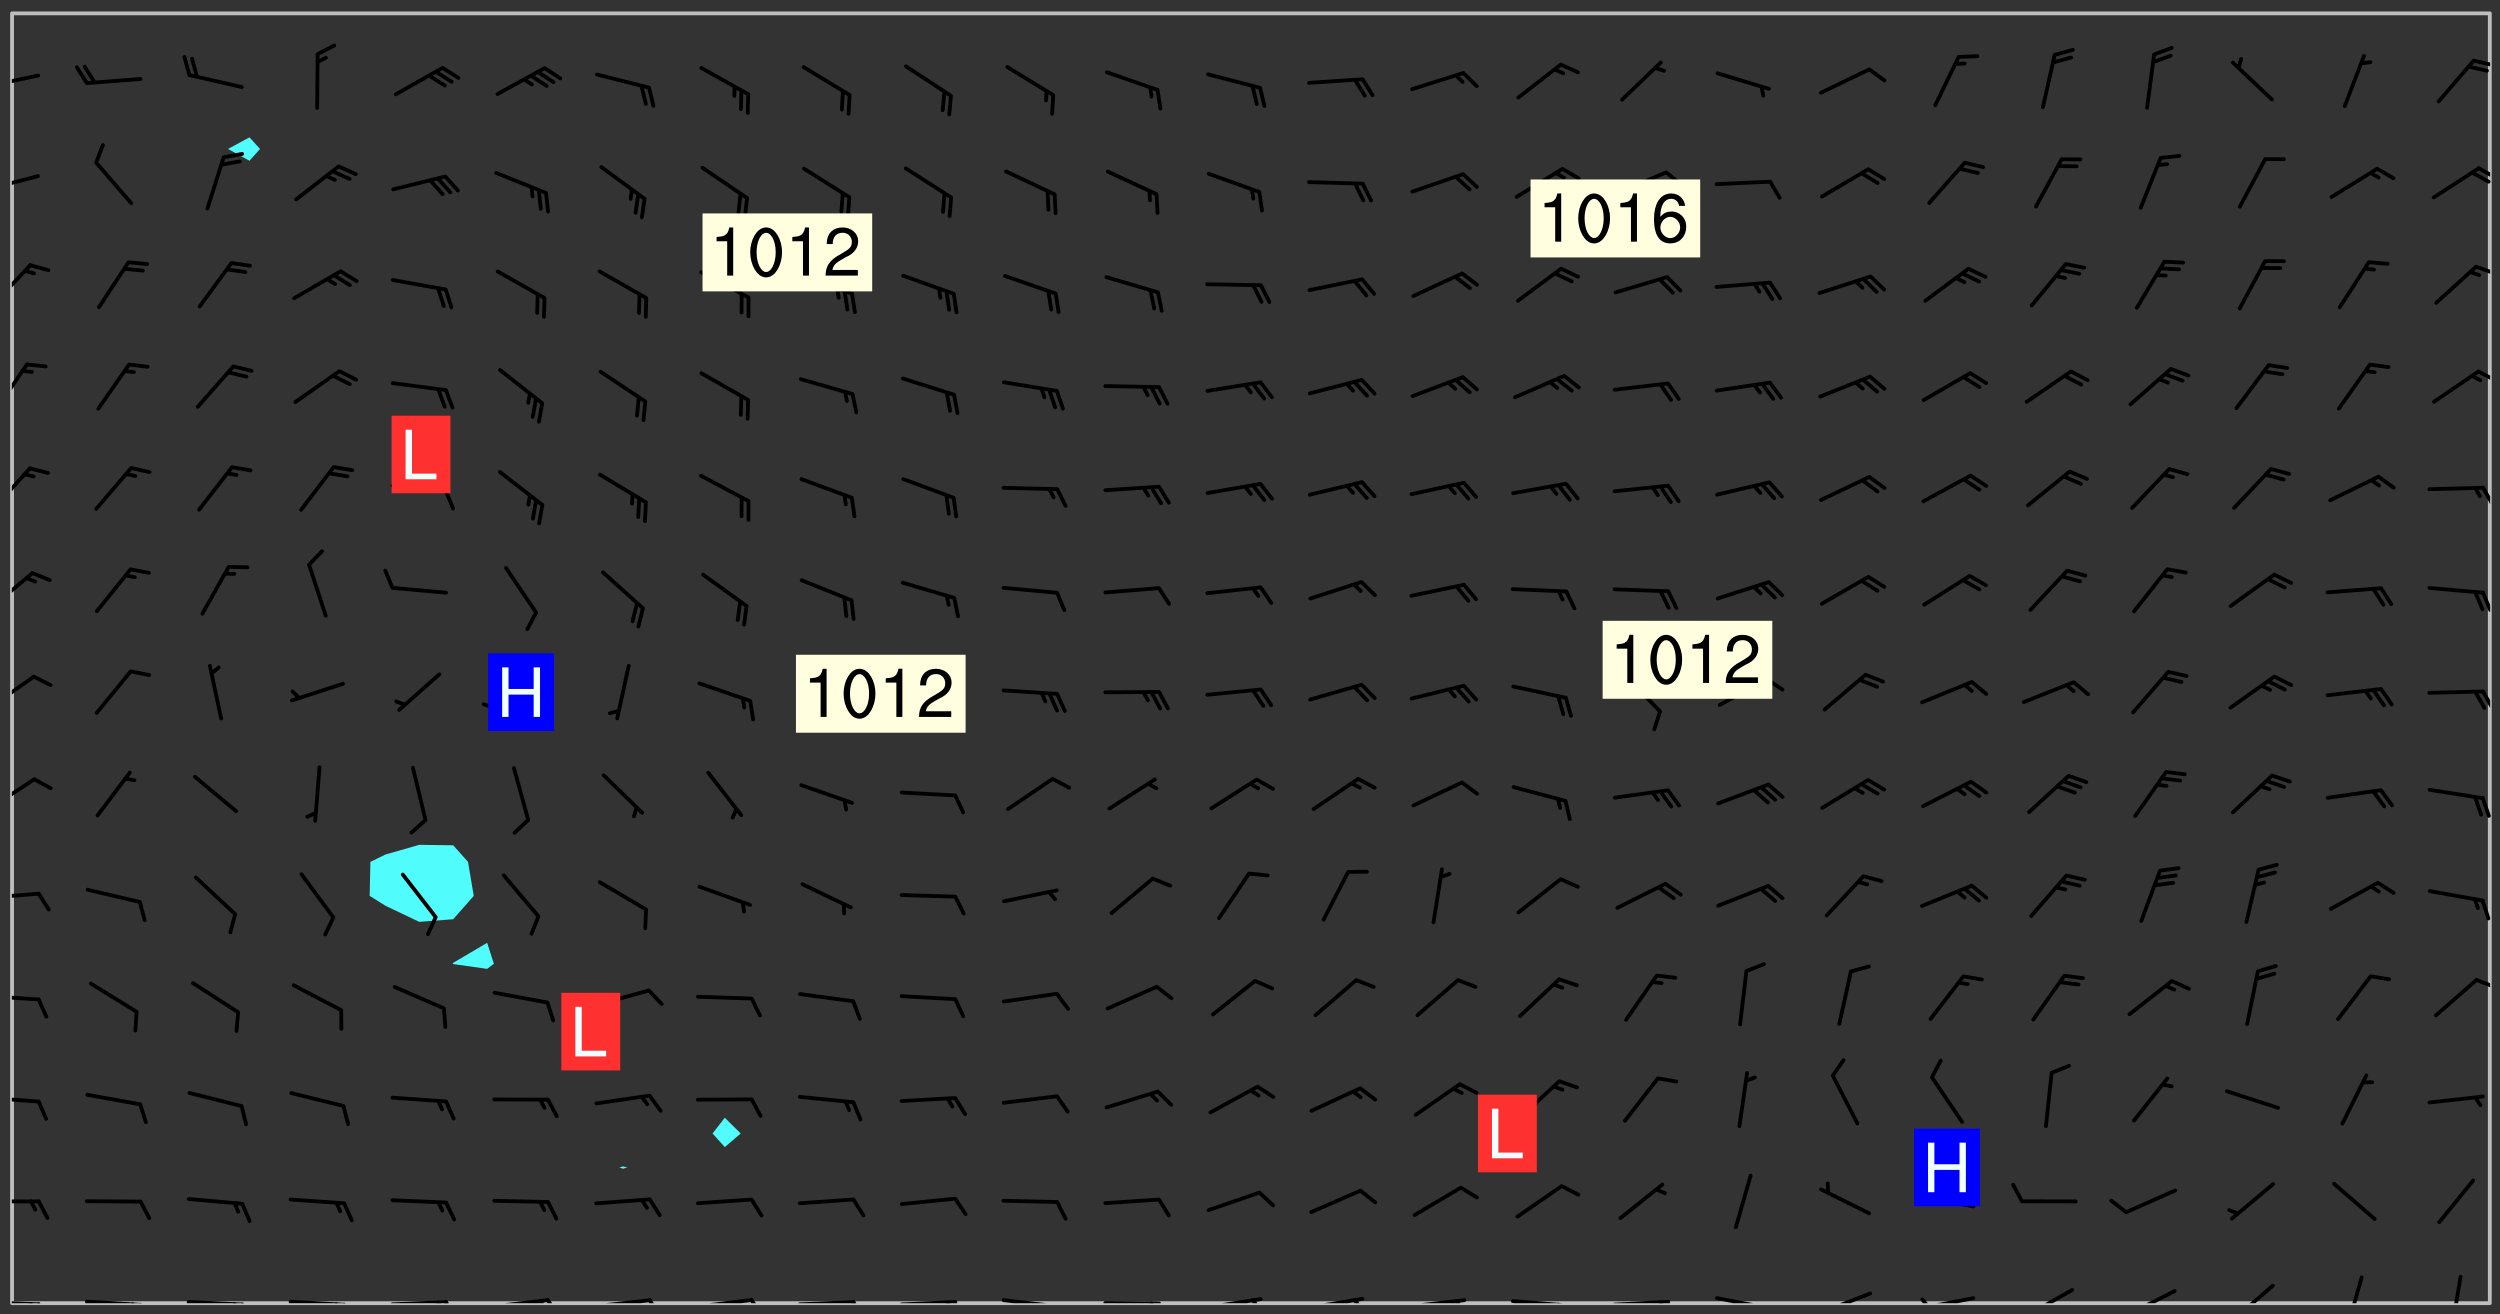 <svg xmlns="http://www.w3.org/2000/svg" role="img" xmlns:xlink="http://www.w3.org/1999/xlink" viewBox="142.45 309.95 326.84 171.84"><rect x="142.45" y="309.95" width="326.84" height="171.84" fill="#333333" stroke="none"/><defs><clipPath id="a"><path d="M144 311.672h1v168.656h-1zm0 0"/></clipPath><clipPath id="b"><path d="M144 311.672h324v168.656H144zm0 0"/></clipPath><clipPath id="c"><path d="M467 311.672h1v168.656h-1zm0 0"/></clipPath><clipPath id="d"><path d="M144 479h4v1.328h-4zm0 0"/></clipPath><clipPath id="e"><path d="M147 480h2v.328h-2zm0 0"/></clipPath><clipPath id="f"><path d="M146 480h2v.328h-2zm0 0"/></clipPath><clipPath id="g"><path d="M153 479h9v1.328h-9zm0 0"/></clipPath><clipPath id="h"><path d="M160 480h3v.328h-3zm0 0"/></clipPath><clipPath id="i"><path d="M159 480h2v.328h-2zm0 0"/></clipPath><clipPath id="j"><path d="M166 479h9v1.328h-9zm0 0"/></clipPath><clipPath id="k"><path d="M173 480h3v.328h-3zm0 0"/></clipPath><clipPath id="l"><path d="M172 480h2v.328h-2zm0 0"/></clipPath><clipPath id="m"><path d="M180 479h8v1.328h-8zm0 0"/></clipPath><clipPath id="n"><path d="M187 480h2v.328h-2zm0 0"/></clipPath><clipPath id="o"><path d="M186 480h2v.328h-2zm0 0"/></clipPath><clipPath id="p"><path d="M193 479h9v1.328h-9zm0 0"/></clipPath><clipPath id="q"><path d="M200 479h3v1.328h-3zm0 0"/></clipPath><clipPath id="r"><path d="M199 479h2v1.328h-2zm0 0"/></clipPath><clipPath id="s"><path d="M206 479h9v1.328h-9zm0 0"/></clipPath><clipPath id="t"><path d="M213 479h3v1.328h-3zm0 0"/></clipPath><clipPath id="u"><path d="M212 479h2v1.328h-2zm0 0"/></clipPath><clipPath id="v"><path d="M220 479h8v1.328h-8zm0 0"/></clipPath><clipPath id="w"><path d="M227 479h3v1.328h-3zm0 0"/></clipPath><clipPath id="x"><path d="M233 479h8v1.328h-8zm0 0"/></clipPath><clipPath id="y"><path d="M240 479h3v1.328h-3zm0 0"/></clipPath><clipPath id="z"><path d="M246 479h9v1.328h-9zm0 0"/></clipPath><clipPath id="A"><path d="M253 479h3v1.328h-3zm0 0"/></clipPath><clipPath id="B"><path d="M260 479h8v1.328h-8zm0 0"/></clipPath><clipPath id="C"><path d="M266 479h2v1.328h-2zm0 0"/></clipPath><clipPath id="D"><path d="M273 479h8v1.328h-8zm0 0"/></clipPath><clipPath id="E"><path d="M279 480h2v.328h-2zm0 0"/></clipPath><clipPath id="F"><path d="M286 480h9v.328h-9zm0 0"/></clipPath><clipPath id="G"><path d="M292 480h2v.328h-2zm0 0"/></clipPath><clipPath id="H"><path d="M300 479h8v1.328h-8zm0 0"/></clipPath><clipPath id="I"><path d="M305 479h3v1.328h-3zm0 0"/></clipPath><clipPath id="J"><path d="M313 479h8v1.328h-8zm0 0"/></clipPath><clipPath id="K"><path d="M319 479h2v1.328h-2zm0 0"/></clipPath><clipPath id="L"><path d="M326 479h9v1.328h-9zm0 0"/></clipPath><clipPath id="M"><path d="M332 479h2v1.328h-2zm0 0"/></clipPath><clipPath id="N"><path d="M339 479h9v1.328h-9zm0 0"/></clipPath><clipPath id="O"><path d="M345 480h2v.328h-2zm0 0"/></clipPath><clipPath id="P"><path d="M353 479h8v1.328h-8zm0 0"/></clipPath><clipPath id="Q"><path d="M359 479h2v1.328h-2zm0 0"/></clipPath><clipPath id="R"><path d="M366 479h9v1.328h-9zm0 0"/></clipPath><clipPath id="S"><path d="M380 478h8v2.328h-8zm0 0"/></clipPath><clipPath id="T"><path d="M393 479h8v1.328h-8zm0 0"/></clipPath><clipPath id="U"><path d="M393 479h2v1.328h-2zm0 0"/></clipPath><clipPath id="V"><path d="M406 478h8v2.328h-8zm0 0"/></clipPath><clipPath id="W"><path d="M406 480h3v.328h-3zm0 0"/></clipPath><clipPath id="X"><path d="M420 478h7v2.328h-7zm0 0"/></clipPath><clipPath id="Y"><path d="M420 480h2v.328h-2zm0 0"/></clipPath><clipPath id="Z"><path d="M434 477h6v3.328h-6zm0 0"/></clipPath><clipPath id="aa"><path d="M449 476h3v4.328h-3zm0 0"/></clipPath><clipPath id="ab"><path d="M462 476h3v4.328h-3zm0 0"/></clipPath><clipPath id="ac"><path d="M144 466h4v2h-4zm0 0"/></clipPath><clipPath id="ad"><path d="M144 453h4v2h-4zm0 0"/></clipPath><clipPath id="ae"><path d="M144 439h4v2h-4zm0 0"/></clipPath><clipPath id="af"><path d="M465 437h3v3h-3zm0 0"/></clipPath><clipPath id="ag"><path d="M144 426h4v2h-4zm0 0"/></clipPath><clipPath id="ah"><path d="M466 427h2v4h-2zm0 0"/></clipPath><clipPath id="ai"><path d="M144 411h4v5h-4zm0 0"/></clipPath><clipPath id="aj"><path d="M466 414h2v3h-2zm0 0"/></clipPath><clipPath id="ak"><path d="M144 398h4v5h-4zm0 0"/></clipPath><clipPath id="al"><path d="M466 400h2v3h-2zm0 0"/></clipPath><clipPath id="am"><path d="M144 384h3v6h-3zm0 0"/></clipPath><clipPath id="an"><path d="M466 387h2v3h-2zm0 0"/></clipPath><clipPath id="ao"><path d="M144 370h3v7h-3zm0 0"/></clipPath><clipPath id="ap"><path d="M466 373h2v4h-2zm0 0"/></clipPath><clipPath id="aq"><path d="M144 357h3v7h-3zm0 0"/></clipPath><clipPath id="ar"><path d="M466 358h2v2h-2zm0 0"/></clipPath><clipPath id="as"><path d="M144 344h3v6h-3zm0 0"/></clipPath><clipPath id="at"><path d="M465 344h3v2h-3zm0 0"/></clipPath><clipPath id="au"><path d="M144 332h4v3h-4zm0 0"/></clipPath><clipPath id="av"><path d="M466 331h2v3h-2zm0 0"/></clipPath><clipPath id="aw"><path d="M465 332h3v2h-3zm0 0"/></clipPath><clipPath id="ax"><path d="M144 319h4v3h-4zm0 0"/></clipPath><clipPath id="ay"><path d="M465 317h3v2h-3zm0 0"/></clipPath><g id="az" clip-path="url(#clip1)"><path fill="#fff" fill-opacity="0" fill-rule="evenodd" d="M0 0h1000v1000H0zm0 0"/><path fill="#d3d3d3" fill-opacity="0" fill-rule="evenodd" d="M162.152 355.867l-.234.293.059.234.117.172.176.234.293.348.113.059.117-.172.059-.234.176-.176.465-.176h.699l.234.293.289.816.059.176.176.23.352.234.699.699.172.176.234.348.234.41.289.582.41.465.23.234.234.176.117.23.176.293.172 1.164v.234l.059.289.059.117.117.117.348.41.117.172.176.176.176.234.117.172.172.352.059.234.234.406.234-.059-.176.176-.059.93h-.582l-.234-.113-.348.113-.117.117-.059.293-.059.176-.117.172-.465.293-.059.234-.059.113v.645l.059.172v.41l.059.059v.406l.059.406.117.176.059.059.23.641-.059.293v.699l-.059.582v.234l-.059.23-.055.352v1.922l.055.117h.426l-.367.117-.023.352.891 1.168 1.742.539 1.34.359v.539l.09.809.535.715 1.52.27.891-.086.09 1.164.535.18 1.16-.18 2.055-.984 1.16-.363 1.879-.176 1.695-.18-.18.719-1.516.086-1.25.09-.805.27-1.074.809.27.719.535.898-.18.625-.266.809.266 1.078.625.898.805.18 1.25-.18-.266.723.098.504.055.293v.172l.059.293v.406l.176.117.352.117h.406l.293-.176.113-.117.059-.117.117-.23.059-.176.352-.465.23-.176.176-.059.176.059.059.176.117.988.055.469.059.172.117.234.176.059.816.059h.289l.117.234.059.406.059.352v1.105l.117.293.117.348.289.699.176.352.582.754.352.176.172.059.469.234.641.465.348.234.293.176.293.055.23.062.816.348.293.176.113.172.352.352.117.176.523.641v.289l.059.352v.348l.059.352.059.289.117.059.172.059h.176l.582.234.176.117.176.289.176.234.113.234.293.23.117.117v.41l.059.055.289.234.234.117.059.117.117.172.059.117.23.234.059.176.234.059.117.059-.117.113-.059.117v.117l-.117.293-.117.289v.582l.176.117.117.059.059.117.117.117.113.059.176.348.059.352.059.406v.176l-.059.176-.117.699v.172l.117.176.293.293h.406l.176.117.117.172.117.293v.234h-.527l-.23-.234h-.234l-.176.059-.059.699.059.348.117.176.176.41.117.23.289.469.176.055h.523l.234.059.758.641.059.293v.234l.059.059.23.348v.352l-.117.172v.293l.293.289.293.176.172.059.293.176.293.117.582.406.289.234.293.176.219.16.016.012.23.176.641.523.176.234.117.176.176.176.113.172v.641l.117.176.469.117.582.117.234.059.23.113.293.117.113.059.586.352.289.172.176.062.176.055.176.059.699.352.289.176.234.055.289.176.234.117.641.406.293.117.172.059.234.059.41.059.23.059.234.117.059.172-.41.176.469.059.059.293.113.234.176.055.234.059.176.059.406.117.641.234.117.172.059.234v.176l-.059.117-.059.406.234.234.117.059.348.117.641.23.176.117.289.117.176.176.234.465.582 1.105.176.176.348.176.176.117.352.117 1.047.523.234.059.465.113.293.059.465.176.758.582.234.234.348.465.176.176.289.234.816.699.293.176.289.289.293.176.293.289.695.641.176.176.293.234.289.234.469.289.641.582.348.234.234.293.348.348.352.465.934.992.348.406.117.176.234.059.113.117.645.176.23.113.234.059.293.176.23.117.934.699.406.406.234.176.406.176.234.117.816.348.348.234.234.117.293.289.23.117.758.352.352.172.23.059.293.117.234.059.871.176h.816l.469.23.172.059.875.699.465.117.293.059.176.059.23.059.469.059.348.059.352.059.406.059h.293l.172.059v.23l.176.176h.293l.348.059.352.059.699.117h.641l.465-.234.293-.176.172-.117.41-.172.289-.176.934-.465.469-.293.523-.293.465-.172.465-.176 1.051-.465.289-.117.41-.117.289-.117.527-.176 1.516-.699.582-.348.289-.059.293-.059.348-.117.875-.23.352-.117h.113l.234-.059.875-.234.234-.059h.812l.352-.059.816-.117.172-.059.352-.055.293-.059.23-.059.816-.176.176-.059h.348l.234-.059.465-.117.758-.172.234-.059h.348l.41-.117.289-.059 1.285-.059h.289l.41-.059.23-.059h.176l.875-.117h.406l.41-.117h.348l.352-.113.871-.059h1.75l1.047.289.41.117.289.117.352.117.289.117 1.051.172.289.059h.293l.293.059.172.059.41.059.172.059.117.059h.117l.117.059.352.059h.113l.41.066 1.922.395 1.926.395 1.52.449 1.695.719 2.145.805 1.605-.719 1.43-.805 1.16-1.078 1.25-.449 3.035-.719 1.875-.359 2.145-1.348 2.234-1.254 2.5-1.258 1.695-.449 1.785-.18 1.16-.27.625.539 1.34-.27.715-.988.984-1.344.445-.18.805-.359 1.875-.539 1.785-.449 1.25-.27 1.16-.09 1.699-.09 1.961-.27 1.25-.09h.539l.625-.09h.891l2.145-.18 2.41-.18 2.59-.09 1.695.18 1.609.09 1.43.359 1.16.719 1.875.988 1.16 1.527.266.715.629.09.355.898.535.539.535 1.527 1.074.359h.535l-.805.535.09 1.707.715 2.695.891.805.895.988.715 1.258 1.785.539 1.52-.18.355 1.344 1.609-.805.98-.539.27.27.316-.215.219-.145.801.449.449-.359h.355l.535-.27.539-.719.535-.27.625-.988 1.16.449.84.371 1.395.617 1.695-.18h1.605l1.785.09.18-1.707.535-1.344.805.27.492.848.402.406-.09.539v.359l.715.449.711-.27h1.43l.359.988.445 1.258.715 1.344 1.25.629 1.695.629.715-.18.18-.539.98-.09.449.359.086 1.258-.266.629-.535.18v.539l.715.984.266.539.984.988.801 1.078-.266.359-.09.898-.625 2.332-.355 2.066-.09 1.793-.18.719-.09.539v1.438l-.98 1.883-.359 1.707-.535.898-.805 1.168-.266.539 2.055 1.254.086.359-.355.539-.09-.18v.809l.09 1.438-.445.715-1.074.094-.266.715.535.898.805.719 1.16.809 1.34.27.445.359-.355.449-1.789-.09-1.25-.449-.715-.719-.625-.09-.176 3.59-.188 1.309h89.359V311.703h-55.27v49.082l.762.125 3.289.543 2.023 2.836v2.754l2.352.332 2.348.332h4.051l-1.379 4.16-2.023.707-2.023.703-.543.344-2.594 1.617-.188.117-2.023-2.078-.73-2.742-2.672-2.078-1.375-3.5-.066-.082-1.957-2.672 2.75-1.418v-49.082H294.422v91.414l.117.031.133.012.074.074.105.047.09.059.086.059.09.059.297.297.059.09.031.117.027.117.016.137-.031.117-.059.09-.059.086-.043.105-.047.102-.027.121v.145l.176.27.148.148.074.086.074.074.043.105.062.09.059.086.043.105.059.09.047.102.043.105.059.086.117.18.074.074.062.086.059.09.043.105.059.09.059.086.062.09.059.09.043.102.117.18.074.074.059.086.074.074.09.059.105.047h.148l.133-.016.133.016.102-.047.074-.074.047-.102-.016-.133v-.148l-.047-.105-.027-.117-.047-.102-.027-.121-.043-.102-.062-.09-.043-.102-.043-.105-.031-.117-.016-.133-.012-.137.086-.059.059-.086.121-.031.043.105.016.133v.117l.059.102.059.09.09.059.148.148.059.09.043.105-.012.102.086.059.105.047.086.059.09.059.074.074-.117.027-.105.047-.086.059-.074.074-.059.09-.062.086-.027.121-.047.102-.043.105-.031.117-.012.133-.016.133v.148l.027.117.047.105.043.102.059.09.074.074.09.059.074.074.09.059.059.09.043.105.047.102.117.031.133.016h.148l.117-.031.105.043.043.105.047.102.027.121L299.5 410l.027.117.031.121.027.117.105.043.102.047.133-.016.148.148.062.086.074.074.07.074.09.062.105.043.102.043.117.031.137.016.117-.031.074-.074.027-.117-.012-.133-.031-.121-.027-.117.043-.105h.117l.09.062.117.027h.148l.133.016h.148l.133.016.133-.016h.148l.133-.016.133-.012.137.012.117-.027.133-.016.191-.059-.059.176-.016.133-.027.121-.016.133-.059.086-.133.016-.105.047-.105.043-.117.031-.117.027-.266.031h-.148l-.133.016-.074.074.059.086.148.148.117.18.074.07.09.062.09.059.086.059.09.059.102.043.105.062.105.043.086.059.105.047.102.043.18.117.059.09-.043.102-.047.105.016.133.223.223.059.09.043.102.031.121.043.102.016.133.031.117.012.137.031.117.148.148.102.043.105.043.117.031.133.016.137.016h.117l.117-.031.09-.059.043-.105.047-.102.043-.105.031-.117.012-.133v-.148l-.012-.133-.016-.133-.031-.117-.043-.105-.047-.105-.043-.102-.043-.105-.016-.133.016-.133.027-.117.031-.117.027-.121.047-.102.09-.059.086-.062.074-.074.09-.059.223-.223.059-.086.074-.074.117-.18.059-.086v-.148l-.074-.074-.102-.047-.105-.043-.102-.043-.059-.09-.047-.105-.027-.117.09-.059.117-.031.102-.043.18-.117.148-.148.012-.133-.012-.105-.09-.059-.133.016h-.148l-.133.016-.133-.016-.121-.031-.086-.059-.074-.074-.059-.09-.062-.086-.117-.18-.059-.086.031-.121.086-.059.121-.031.059-.086v-.121l-.031-.117-.059-.09-.059-.086-.047-.105-.027-.117-.016-.133.059-.09.074-.074.09-.059.117-.18.074-.074.059-.086.148-.148.121-.031.133-.016.133.016.074.074.043.105.016.133-.031.117-.117.031-.133.012-.148.148-.043.105-.047.102-.027.121-.031.117v.148l.031.117.043.105.059.09.074.07.074.074.117.031.121.027.117-.027.133-.016h.117l.09.059.074.074.047.105.059.086.102.047.133.016.105.043.086.059-.012.105-.074.074-.18.117-.059.09-.09.059-.07.074-.074.074-.062.09-.027.117-.016.133.016.133-.016.133v.148l.016.133.027.117.031.121.074.074.09.059.086.059.09.059.117.031v.086l-.102.047-.09.059-.266.031-.117.027h-.148l-.105.043-.102.047-.059.09-.062.234-.012.133-.031.121-.016.133v.293l-.012.133.012.137.016.133.133.016.133.012.121.031.086.059.074.074.047.105.043.102.016.133v.445l-.016.133v.445l.031.266.027.117.016.133.031.117.086.211.031.266v.148l-.031.117-.027.117-.031.121-.027.117-.031.117-.031.121-.012.133-.016.133.09.059.117-.031.102.016.047.105-.031.266v.441l-.043.105-.047.105-.043.102-.043.105-.059.086-.031.121-.043.117-.031.117-.016.133.016.133.059.09.105.047.086.059.059.086-.012.137-.031.117-.043.102v.445l-.016.133v.148l-.031.117-.043.105-.027.117-.047.105-.043.102-.031.121-.027.117-.031.133-.031.117-.027.117-.043.105-.031.117-.031.121-.012.133-.016.133v.297l.027.117v.148l.047.398.027.117.059.09.121.031h.148l.133-.016.059.09v.117l-.059.09-.09.059-.102.043-.105.047-.09.059-.086.059-.137.016-.117-.031-.133-.016-.102.047-.062.086-.012.137-.016.133-.031.117-.027.117-.016.133-.031.121v.297l.016.133.031.117v.148l.012.133v.148l-.027.117-.047.102-.027.121-.031.117-.059.09-.074.074-.102.043-.105.047-.117.027-.121.031-.102-.047.059-.086.105-.047.027-.117.031-.117.027-.121.031-.117v-.148l.016-.133-.031-.117-.043-.105-.105.016-.074.074-.102.043-.09.062-.074.074-.043.102-.016.133-.031.117L304.25 426l-.031.117-.027.117-.031.121-.027.117-.031.117-.043.105-.09.059h-.09l-.117-.031-.031-.086.016-.137-.031-.117v-.148l-.012-.133v-.148l-.062-.234-.027-.121-.043-.102-.047-.105-.059-.086-.059-.09-.043-.105-.062-.086-.148-.148-.07-.074-.105-.047-.105-.043-.102-.043-.297-.297-.09-.074-.086-.059-.105-.043-.09-.062-.086-.059-.105-.043-.09-.059-.086-.062-.074-.07-.105-.047-.086-.059-.105-.043-.09-.062-.102-.043-.105-.043-.086-.059-.105-.047-.105-.043-.102-.047-.09-.059-.102-.043-.105-.043-.09-.062-.117-.027-.133-.016-.133.016H299.75l-.133.016-.117-.031-.09-.059-.074-.074-.09-.059-.102-.047h-.148l-.121-.027-.102-.043-.074-.074-.117-.18-.09-.059-.102-.043-.09-.062-.105-.043-.09-.059-.086-.059-.105-.047-.059-.086-.059-.09-.043-.105-.047-.102-.074-.074-.086-.059-.074-.074-.09-.059-.223-.223-.043-.105-.031-.266.105-.043h.145l.105.043.074.074.09.059.086.059.105.047.09.059.148.148.07.074.148.148.062.086.074.074.086.059.074.074.09.062.09.059.086.059.27.176.102.047.105.043.102.043.047-.074.059-.086.074-.074.07-.074.105.043.074.074.059.09.043.102.047.105.043.105.121.027.117-.027.074-.09.043-.105.059-.09.074-.074.105-.043.117-.027.133.012.09.059.148.148.059.09.043.105.047.102.043.105.043.102.105.047.105.043.133.016.086-.059.059-.09.074-.074.105-.043.117.027.105.047.102.043.105.043.102.047.18.117v.117l-.016.133.016.133.016.137.059.086.102.047.121.027.117.031h.148l.117-.031.059-.09.18-.117.059-.09.074-.074.059-.086.117-.18.18-.117.117.031.09.059.043.074-.016.133v.117l.09.059h.148l.133-.016.133-.012.266-.031.105-.043.117-.031.121-.027.074-.074.07-.074.062-.09-.016-.105-.047-.102-.102-.043-.105-.016-.117.027-.266.031h-.148l-.074-.074-.09-.059-.117-.031-.117-.027-.133-.016h-.148l-.133.016h-.297l-.105-.047-.148-.148-.043-.102-.059-.09.223-.223.086-.059.105-.043.117-.031.133-.016.133.016.137.016.102.043.133-.012.09-.062.102-.043.062-.09-.047-.102-.09-.059-.117-.031-.102-.043-.059-.09-.062-.09v-.117l.016-.133.105-.047.074-.07v-.121l-.09-.059-.031-.117.09-.059.074-.074.043-.105.059-.09.047-.102.016-.133v-.148l-.047-.105-.043-.102-.09-.059-.133-.016-.102-.043-.137-.016-.117-.031h-.445l-.133-.016-.133-.012-.133-.016-.117-.031h-.148l-.133-.016-.133-.012-.266-.031-.121-.043-.086-.059-.074-.074v-.148l.012-.133.105-.047.102-.043.133-.016h.152l.133-.016h.293l.121.031.102.043.09.059.234.062.121-.047.09-.059.102-.043.133-.016.105.043.102.047.133.012.121-.027h.145l.121-.031.117-.027.105-.047.074-.074.086-.059.148-.148.059-.086.047-.105.027-.117.016-.105-.102-.043-.09-.059-.117-.031-.105-.043-.09-.062-.074-.086-.074-.074-.102-.043-.105-.047-.102-.043-.059-.09-.047-.102-.086-.211-.062-.086-.059-.09-.074-.074-.086-.059h-.27l-.117.031-.09.059-.102.043-.133.016-.105-.016-.027-.117-.062-.09-.117-.031-.102-.043-.148-.148-.031-.117-.016-.105.074-.074.18-.117.117-.027.117-.031.137.016.102.043.105.043.102.047.105.043.117.031.133.016.117.027.133.016.105-.016.09-.059-.074-.074-.105-.043-.074-.074-.074-.09-.148-.148-.086-.059-.09-.059-.074-.074-.09-.059-.102-.047-.121-.027-.102-.047-.105-.043-.117-.031-.102-.043-.121-.031h-.148l-.117.031-.105.043-.086.062-.18.117-.086.059-.09.059-.105.047-.086.059-.105.043-.102.043-.105.047-.074.074-.059.09-.059.086-.047.105-.059.086-.074.074-.133-.012-.117-.031h-.117l-.074.074-.09.059-.074.074-.09.059-.086.059-.105.047-.102.043-.137.016-.102-.043-.148-.148-.105-.047h-.086l-.105.047-.102.043-.121.031-.117-.031-.074-.074v-.117l.031-.121.074-.07.059-.09.074-.074.117-.031.105-.043h.293l.133-.016.137-.016.102-.043.09-.059.102-.047.09-.059.133-.012.09.059.133.012.09-.059.086-.059.105-.043.09-.059.086-.062.09-.059.148-.148.059-.086.059-.09.105-.043.133-.016.117.027.121.031.059-.059.059-.09.031-.266.027-.117.105.012.133.016.102-.043.09-.059.059-.09.074-.074.059-.09.047-.102.012-.133-.012-.133-.047-.105-.148-.148-.059-.09-.059-.086-.043-.105v-.445l.016-.133v-.148l.012-.133-.059-.059-.09.059-.102-.043-.18-.117-.086-.059-.062-.09-.059-.09-.074-.074-.086-.059-.121.031-.102.012-.105.047-.086.059-.105.043-.148.148-.09.059-.086.059-.09.062-.105.043-.133.016v-.121l.105-.043.117-.031.074-.07.043-.105v-.148l-.027-.117-.148-.148-.133-.016h-.148l-.117.031-.105.043-.102.043-.09.062-.117.027-.074-.074.012-.133-.043-.102-.043-.105-.09-.059-.117.027-.121.031-.117.031-.102.043-.121.031-.102.043-.105.043-.09.059-.102.016v-.117l.016-.133-.059-.09-.074.043-.148.148-.059.09-.074.074-.047.105-.043.102-.074.074-.059.09-.074.074-.059.086-.074.074-.09.062-.074.07-.074.074-.102.016-.133.016-.105-.043v-.121l.148-.148.043-.102.059-.09.047-.102.043-.105.059-.09.031-.117.043-.102.031-.121.027-.117.047-.105.043-.102.043-.105.074-.07.09-.062.09-.059.102-.043h.297l.266-.031.105-.043-.074-.074-.117-.031-.105-.043-.09-.059-.102-.047-.09-.059-.102-.043-.105-.043-.09-.062-.086-.059-.105-.043-.102-.043-.121-.031-.117-.031-.102-.043L297.5 410.25l-.102-.043-.09-.059-.043-.105-.016-.133.102-.043.133-.016.137.016.133-.016.102-.043.059-.09.016-.105-.09-.059-.074-.074-.102-.043-.09-.059-.148-.148-.043-.105-.016-.133v-.293l-.059-.09-.09-.059-.074-.074-.043-.105-.031-.117-.059-.09-.074-.074-.117-.027-.074-.074-.09-.059-.09-.062-.086-.059-.074-.074-.059-.086-.047-.105-.086-.059-.148-.148-.195-.059-.133.016-.102.043-.074.074-.047.102-.043.105-.059.09-.059.086-.297.297-.09.059h-.086l-.062-.086-.043-.105.031-.117.059-.09.027-.117-.012-.133-.09-.062-.105.047-.117.027-.117.031-.27.176-.102.047-.117.027-.105.047-.09.059-.102.043-.059-.086-.047-.105.016-.133.047-.105.07-.074.074-.07.059-.09v-.148l-.043-.105h-.238l-.102.047-.031.117-.027.117-.031.121-.074.043-.133.016-.074-.047-.043-.102-.043-.105-.047-.102-.043-.105-.121.031-.102.043-.133.016-.117.031-.105.043-.09.059-.102.047-.121.027-.133.016-.102-.043-.059-.09-.047-.105-.043-.102-.043-.105v-.117l.059-.09.086-.059.18-.117.102-.047.105-.043.105-.059.102-.043.09-.062.102-.043.105-.059.102-.047.09-.059.105-.043.102-.043.09-.062.102-.043.137-.016.117.031.102.043.121.031.102.043.105.047.102.043.105.043.102.047.105.043.102.043.105.047.086.059.105.043.117.031.105.043.102.047.09.059.105.043.102.043.105.047.117.027.102.047.121.027h.148l.086-.059.016-.102.059-.09-.027-.117-.074-.074-.117-.18-.074-.074-.09-.074-.18-.117-.086-.059-.105-.043-.102-.047-.27-.176-.059-.09-.074-.074-.059-.09-.043-.102-.031-.117-.016-.137v-.562l-.012-.133-.016-.133-.031-.117-.016-.133-.012-.133-.031-.121-.223-.223-.059-.086-.016-.105.031-.117.133-.016v-91.414H172.992v1.453l-.059.234-.352 1.051-.172.523-.117.348-.176.41-.117.172-.234.293-.23.059h-.352l-.117.059-.23.406v.293l.117.176.23.23.117.234.641.758.293.465.176.234.23.352.234.348.641.816.176.465.172.41.117.695.176.469.117 1.398.059.465v.875l.117 1.047v4.781l-.059.465-.352 1.281-.176.523-.113.41-.352.93L172.934 336l-.234.582-.117.176-.172.348-.176.406-.352.816-.059.293-.113.293-.117.289-.059.176-.117.875-.059.406-.059.117-.059.176-.059.172-.23.527-.117.172v.234l-.117.234-.059.172-.176.586v.289l-.059.176v.293l-.059.113-.059.527v.172l-.055.234v2.621l-.176.816-.117.176-.176.234-.117.172-.113.234-.586.934-.23.289-.293.465-.176.234-.289.352-.352.699-.113.23-.176.41-.176.23-.406.527-.816.699-.293.172-.289.234-.176.117-.176.176-.523.406-.527.176-.172.176-.234.055-.641.176h-.758m12.211 31.023l-1.074.449.359.895 1.25-.715.445-.539-.98-.09"/><path fill="#d3d3d3" fill-opacity="0" fill-rule="evenodd" d="M201.508 416.598h-.895l.449.629.98.359.805-.09.445-.988-.176.09-.715-.355-.895.355m154.621 59.07l-.059-.523v-.293l.113-.293.059-.23.469-.469h.113l.117-.113.117-.059h.176l.234-.059h.348l.234.059.117.059.23.172.059.176.117.582v.293l-.117.176-.172.289-.176.176-.527.523-.23.234-.117.059h-.176l-.117-.059-.406-.293-.176-.117-.117-.059-.059-.113-.055-.117m6.641-10.957l-.059-.172v-1.109l.059-.172.176-.059.172-.059h.176l.234-.059.117.059.059.699-.059.172-.117.176-.117.059-.234.523-.113.059h-.234l-.059-.117m9.613-14.391l-.117-.176v-.699l.293-.875.117-.172.176-.352.113-.23.117-.293.352-.758.117-.23.172-.234h.176l.117-.059h.641l.117.059.234.234.172.113.352.293.117.117.113.176v.113l.117.059.117.117v.699l-.059.176v.23l-.059.176-.348 1.051-.117.23-.117.234-.117.059-.23.234-.641.289h-.875l-.41-.117-.641-.465"/><path fill="none" stroke="#bebebe" stroke-linecap="round" stroke-linejoin="round" stroke-miterlimit="10" stroke-width=".5" d="M467.957 311.695H144.027v168.625h323.93v-168.625"/><g clip-path="url(#a)"><path fill="#fff" fill-opacity="0" fill-rule="evenodd" d="M144 475.891v4.438h.004H144V311.672h.004H144v164.219"/></g><g clip-path="url(#b)"><path fill="#fff" fill-opacity="0" fill-rule="evenodd" d="M144.004 480.328V311.672h31.062v16.23l-2.805 1.523 2.805 1.543 1.379-1.543-1.379-1.523v-16.23h22.195v108.727l-4.441 1.273-1.945.957-.098 4.441 2.043 1.281 4.441 2.117 4.438-.344 2.688-3.055-.75-4.441-1.938-2.172-4.438-.059V311.672h8.875v121.535l-4.438 2.613-.059.125.059.043 4.438.625.879-.668-.879-2.738V311.672h17.754V462.441l-.449.133.449.168.574-.168-.574-.133V311.672h13.316v144.402l-1.602 2.062 1.602 1.777 2.078-1.777-2.078-2.062V311.672H467.996v168.656H144.004"/></g><path fill="#50fcfc" fill-rule="evenodd" d="M175.066 330.969l-2.805-1.543 2.805-1.523 1.379 1.523-1.379 1.543m17.754 97.383l-2.043-1.281.098-4.441 1.945-.957 4.441-1.273 4.438.059 1.938 2.172.75 4.441-2.688 3.055-4.438.344-4.441-2.117m8.879 7.637l-.059-.043.059-.125 4.438-2.613.879 2.738-.879.668-4.438-.625m22.191 26.754l-.449-.168.449-.133.574.133-.574.168m13.316-2.828l-1.602-1.777 1.602-2.062 2.078 2.062-2.078 1.777"/><g clip-path="url(#c)"><path fill="#fff" fill-opacity="0" fill-rule="evenodd" d="M467.996 480.328H468V311.672h-.004H468v168.656h-.004"/></g><g clip-path="url(#d)"><path fill="none" stroke="#000" stroke-linecap="round" stroke-linejoin="round" stroke-miterlimit="10" stroke-width=".5" d="M147.512 480.465l-7.023-.27"/></g><g clip-path="url(#e)"><path fill="none" stroke="#000" stroke-linecap="round" stroke-linejoin="round" stroke-miterlimit="10" stroke-width=".5" d="M147.512 480.465l1.066 2.207"/></g><g clip-path="url(#f)"><path fill="none" stroke="#000" stroke-linecap="round" stroke-linejoin="round" stroke-miterlimit="10" stroke-width=".5" d="M146.488 480.426l.535 1.105"/></g><g clip-path="url(#g)"><path fill="none" stroke="#000" stroke-linecap="round" stroke-linejoin="round" stroke-miterlimit="10" stroke-width=".5" d="M160.824 480.539l-7.016-.422"/></g><g clip-path="url(#h)"><path fill="none" stroke="#000" stroke-linecap="round" stroke-linejoin="round" stroke-miterlimit="10" stroke-width=".5" d="M160.824 480.539l1.02 2.23"/></g><g clip-path="url(#i)"><path fill="none" stroke="#000" stroke-linecap="round" stroke-linejoin="round" stroke-miterlimit="10" stroke-width=".5" d="M159.801 480.477l.512 1.117"/></g><g clip-path="url(#j)"><path fill="none" stroke="#000" stroke-linecap="round" stroke-linejoin="round" stroke-miterlimit="10" stroke-width=".5" d="M174.141 480.496l-7.02-.332"/></g><g clip-path="url(#k)"><path fill="none" stroke="#000" stroke-linecap="round" stroke-linejoin="round" stroke-miterlimit="10" stroke-width=".5" d="M174.141 480.496l1.047 2.215"/></g><g clip-path="url(#l)"><path fill="none" stroke="#000" stroke-linecap="round" stroke-linejoin="round" stroke-miterlimit="10" stroke-width=".5" d="M173.117 480.445l.527 1.109"/></g><g clip-path="url(#m)"><path fill="none" stroke="#000" stroke-linecap="round" stroke-linejoin="round" stroke-miterlimit="10" stroke-width=".5" d="M187.453 480.523l-7.016-.391"/></g><g clip-path="url(#n)"><path fill="none" stroke="#000" stroke-linecap="round" stroke-linejoin="round" stroke-miterlimit="10" stroke-width=".5" d="M187.453 480.523l1.027 2.23"/></g><g clip-path="url(#o)"><path fill="none" stroke="#000" stroke-linecap="round" stroke-linejoin="round" stroke-miterlimit="10" stroke-width=".5" d="M186.434 480.469l.512 1.113"/></g><g clip-path="url(#p)"><path fill="none" stroke="#000" stroke-linecap="round" stroke-linejoin="round" stroke-miterlimit="10" stroke-width=".5" d="M200.77 480.188l-7.02.281"/></g><g clip-path="url(#q)"><path fill="none" stroke="#000" stroke-linecap="round" stroke-linejoin="round" stroke-miterlimit="10" stroke-width=".5" d="M200.77 480.188l1.238 2.121"/></g><g clip-path="url(#r)"><path fill="none" stroke="#000" stroke-linecap="round" stroke-linejoin="round" stroke-miterlimit="10" stroke-width=".5" d="M199.75 480.23l.617 1.059"/></g><g clip-path="url(#s)"><path fill="none" stroke="#000" stroke-linecap="round" stroke-linejoin="round" stroke-miterlimit="10" stroke-width=".5" d="M214.066 479.926l-6.98.809"/></g><g clip-path="url(#t)"><path fill="none" stroke="#000" stroke-linecap="round" stroke-linejoin="round" stroke-miterlimit="10" stroke-width=".5" d="M214.066 479.926l1.391 2.02"/></g><g clip-path="url(#u)"><path fill="none" stroke="#000" stroke-linecap="round" stroke-linejoin="round" stroke-miterlimit="10" stroke-width=".5" d="M213.051 480.043l.695 1.008"/></g><g clip-path="url(#v)"><path fill="none" stroke="#000" stroke-linecap="round" stroke-linejoin="round" stroke-miterlimit="10" stroke-width=".5" d="M227.383 479.941l-6.984.773"/></g><g clip-path="url(#w)"><path fill="none" stroke="#000" stroke-linecap="round" stroke-linejoin="round" stroke-miterlimit="10" stroke-width=".5" d="M227.383 479.941l1.383 2.027"/></g><g clip-path="url(#x)"><path fill="none" stroke="#000" stroke-linecap="round" stroke-linejoin="round" stroke-miterlimit="10" stroke-width=".5" d="M240.695 479.91l-6.977.836"/></g><g clip-path="url(#y)"><path fill="none" stroke="#000" stroke-linecap="round" stroke-linejoin="round" stroke-miterlimit="10" stroke-width=".5" d="M240.695 479.91l1.398 2.016"/></g><g clip-path="url(#z)"><path fill="none" stroke="#000" stroke-linecap="round" stroke-linejoin="round" stroke-miterlimit="10" stroke-width=".5" d="M254.031 480.188l-7.02.281"/></g><g clip-path="url(#A)"><path fill="none" stroke="#000" stroke-linecap="round" stroke-linejoin="round" stroke-miterlimit="10" stroke-width=".5" d="M254.031 480.188l1.238 2.121"/></g><g clip-path="url(#B)"><path fill="none" stroke="#000" stroke-linecap="round" stroke-linejoin="round" stroke-miterlimit="10" stroke-width=".5" d="M267.344 480.172l-7.02.312"/></g><g clip-path="url(#C)"><path fill="none" stroke="#000" stroke-linecap="round" stroke-linejoin="round" stroke-miterlimit="10" stroke-width=".5" d="M266.324 480.219l.625 1.055"/></g><g clip-path="url(#D)"><path fill="none" stroke="#000" stroke-linecap="round" stroke-linejoin="round" stroke-miterlimit="10" stroke-width=".5" d="M280.641 480.734l-6.98-.809"/></g><g clip-path="url(#E)"><path fill="none" stroke="#000" stroke-linecap="round" stroke-linejoin="round" stroke-miterlimit="10" stroke-width=".5" d="M279.625 480.617l.449 1.141"/></g><g clip-path="url(#F)"><path fill="none" stroke="#000" stroke-linecap="round" stroke-linejoin="round" stroke-miterlimit="10" stroke-width=".5" d="M293.98 480.355l-7.027-.055"/></g><g clip-path="url(#G)"><path fill="none" stroke="#000" stroke-linecap="round" stroke-linejoin="round" stroke-miterlimit="10" stroke-width=".5" d="M292.957 480.348l.566 1.086"/></g><g clip-path="url(#H)"><path fill="none" stroke="#000" stroke-linecap="round" stroke-linejoin="round" stroke-miterlimit="10" stroke-width=".5" d="M307.254 479.789l-6.945 1.078"/></g><g clip-path="url(#I)"><path fill="none" stroke="#000" stroke-linecap="round" stroke-linejoin="round" stroke-miterlimit="10" stroke-width=".5" d="M306.242 479.945l.734.984"/></g><g clip-path="url(#J)"><path fill="none" stroke="#000" stroke-linecap="round" stroke-linejoin="round" stroke-miterlimit="10" stroke-width=".5" d="M320.562 479.762l-6.934 1.133"/></g><g clip-path="url(#K)"><path fill="none" stroke="#000" stroke-linecap="round" stroke-linejoin="round" stroke-miterlimit="10" stroke-width=".5" d="M319.555 479.926l.742.977"/></g><g clip-path="url(#L)"><path fill="none" stroke="#000" stroke-linecap="round" stroke-linejoin="round" stroke-miterlimit="10" stroke-width=".5" d="M333.902 479.93l-6.98.797"/></g><g clip-path="url(#M)"><path fill="none" stroke="#000" stroke-linecap="round" stroke-linejoin="round" stroke-miterlimit="10" stroke-width=".5" d="M332.887 480.047l.695 1.012"/></g><g clip-path="url(#N)"><path fill="none" stroke="#000" stroke-linecap="round" stroke-linejoin="round" stroke-miterlimit="10" stroke-width=".5" d="M347.227 480.609l-7.004-.562"/></g><g clip-path="url(#O)"><path fill="none" stroke="#000" stroke-linecap="round" stroke-linejoin="round" stroke-miterlimit="10" stroke-width=".5" d="M346.211 480.527l.484 1.125"/></g><g clip-path="url(#P)"><path fill="none" stroke="#000" stroke-linecap="round" stroke-linejoin="round" stroke-miterlimit="10" stroke-width=".5" d="M360.551 480.148l-7.02.359"/></g><g clip-path="url(#Q)"><path fill="none" stroke="#000" stroke-linecap="round" stroke-linejoin="round" stroke-miterlimit="10" stroke-width=".5" d="M359.527 480.203l.633 1.051"/></g><g clip-path="url(#R)"><path fill="none" stroke="#000" stroke-linecap="round" stroke-linejoin="round" stroke-miterlimit="10" stroke-width=".5" d="M373.805 480.996l-6.898-1.336"/></g><g clip-path="url(#S)"><path fill="none" stroke="#000" stroke-linecap="round" stroke-linejoin="round" stroke-miterlimit="10" stroke-width=".5" d="M380.398 481.602l6.547-2.547"/></g><g clip-path="url(#T)"><path fill="none" stroke="#000" stroke-linecap="round" stroke-linejoin="round" stroke-miterlimit="10" stroke-width=".5" d="M393.535 480.988l6.902-1.316"/></g><g clip-path="url(#U)"><path fill="none" stroke="#000" stroke-linecap="round" stroke-linejoin="round" stroke-miterlimit="10" stroke-width=".5" d="M394.539 480.797l-.77-.957"/></g><g clip-path="url(#V)"><path fill="none" stroke="#000" stroke-linecap="round" stroke-linejoin="round" stroke-miterlimit="10" stroke-width=".5" d="M407.246 482.066l6.109-3.473"/></g><g clip-path="url(#W)"><path fill="none" stroke="#000" stroke-linecap="round" stroke-linejoin="round" stroke-miterlimit="10" stroke-width=".5" d="M408.137 481.559l-1.039-.656"/></g><g clip-path="url(#X)"><path fill="none" stroke="#000" stroke-linecap="round" stroke-linejoin="round" stroke-miterlimit="10" stroke-width=".5" d="M420.484 481.918l6.266-3.18"/></g><g clip-path="url(#Y)"><path fill="none" stroke="#000" stroke-linecap="round" stroke-linejoin="round" stroke-miterlimit="10" stroke-width=".5" d="M421.395 481.457l-1.004-.707"/></g><g clip-path="url(#Z)"><path fill="none" stroke="#000" stroke-linecap="round" stroke-linejoin="round" stroke-miterlimit="10" stroke-width=".5" d="M434.27 482.621l5.324-4.586"/></g><g clip-path="url(#aa)"><path fill="none" stroke="#000" stroke-linecap="round" stroke-linejoin="round" stroke-miterlimit="10" stroke-width=".5" d="M449.285 483.707l1.922-6.758"/></g><g clip-path="url(#ab)"><path fill="none" stroke="#000" stroke-linecap="round" stroke-linejoin="round" stroke-miterlimit="10" stroke-width=".5" d="M462.984 483.793l1.152-6.93"/></g><g clip-path="url(#ac)"><path fill="none" stroke="#000" stroke-linecap="round" stroke-linejoin="round" stroke-miterlimit="10" stroke-width=".5" d="M147.512 467.023l-7.023-.02"/></g><path fill="none" stroke="#000" stroke-linecap="round" stroke-linejoin="round" stroke-miterlimit="10" stroke-width=".5" d="M147.512 467.023l1.148 2.168m-2.168-2.172l.57 1.086m13.766-1.066l-7.027-.047m7.027.047l1.137 2.172m12.164-1.887l-7-.621m7 .621l.957 2.262m-1.973-2.352l.477 1.133m13.859-1.109l-7.008-.488m7.008.488l1 2.242m-2.02-2.312l.5 1.121m13.84-1.145l-7.02-.301m7.02.301l1.059 2.215m-2.078-2.258l.527 1.105m13.812-1.137l-7.027-.152m7.027.152l1.105 2.188m-2.129-2.211l.551 1.094m13.777-1.41l-7.008.527m7.008-.527l1.312 2.074m-2.332-1.996l.656 1.035m13.68-1.086l-7.012.473m7.012-.473l1.297 2.082m12.016-2.094l-7.008.496m7.008-.496l1.305 2.078m12.004-2.184l-6.992.707m6.992-.707l1.363 2.039m11.969-1.602l-7.027-.168m7.027.168l1.098 2.191m12.211-2.512l-7.012.473m7.012-.473l1.293 2.086m11.836-2.996l-6.641 2.293m6.641-2.293l1.797 1.672m11.418-1.926l-6.441 2.801m6.441-2.801l1.922 1.527m11.195-1.918l-6.047 3.582m6.047-3.582l2.098 1.281m11.086-1.488l-5.781 3.996m5.781-3.996l2.18 1.129m10.988-1.324l-5.488 4.387m4.691-3.75l1.125.488m11.211-2.309l-1.938 6.754m11.137-4.941l6.293 3.129m-5.375-2.672l-.035-1.227m12.129 1.672l6.902 1.324m-5.898-1.133l-.359-1.172m12.609 1.637l7.027.012m-7.027-.012l-1.148-2.168m14.762 3.594l6.426-2.84m-6.426 2.84l-1.93-1.512m15.766 2.348l5.387-4.512m-4.602 3.855l-1.137-.461m13.707-3.441l5.309 4.605m8.441.422l4.434-5.449"/><g clip-path="url(#ad)"><path fill="none" stroke="#000" stroke-linecap="round" stroke-linejoin="round" stroke-miterlimit="10" stroke-width=".5" d="M147.504 453.969l-7.008-.539"/></g><path fill="none" stroke="#000" stroke-linecap="round" stroke-linejoin="round" stroke-miterlimit="10" stroke-width=".5" d="M147.504 453.969l.98 2.25m12.289-1.895l-6.914-1.25m6.914 1.25l.746 2.336m12.52-2.105l-6.816-1.715m6.816 1.715l.586 2.383m12.73-2.398l-6.82-1.68m6.82 1.68l.602 2.379m12.809-2.973l-7.012-.492m7.012.492l.996 2.242m-2.016-2.316l.496 1.121m13.848-1.281l-7.027-.023m7.027.023l1.145 2.168m-2.168-2.172l.574 1.086m13.727-1.605l-6.953 1.02m6.953-1.02l1.453 1.977m-2.465-1.828l.727.988m13.637-.648l-7.027.043m7.027-.043l1.164 2.16m12.133-1.789l-6.992-.695m6.992.695l.934 2.27M253 453.945l.465 1.137m13.879-1.578l-7.016.387m7.016-.387l1.27 2.102m-2.289-2.043l.633 1.051m13.68-1.34l-6.973.852m6.973-.852l1.406 2.008m11.777-2.625l-6.711 2.082m6.711-2.082l1.742 1.73m-2.719-1.426l.871.863m13.148-1.809l-6.164 3.367m6.164-3.367l2.051 1.348m-2.945-.859l1.023.676m13.293-.953l-6.379 2.945m6.379-2.945l1.953 1.484m-2.879-1.055l.977.742m12.961-1.703l-5.773 4.004m5.773-4.004l2.184 1.125m-3.023-.543l1.09.562m12.754-1.531l-5.148 4.781m5.148-4.781l2.316.801m-3.066-.105l1.16.402m12.488-1.48l-4.316 5.547m4.316-5.547l2.418.422m9.242-1.125l-1.008 6.953m.859-5.941l1.156-.418m10.195-.242l3.219 6.246m-3.219-6.246l1.398-2.016m11.559 2.23l3.934 5.82m-3.934-5.82l1.148-2.168m14.508 1.586l-.75 6.984m.75-6.984l2.277-.914m12.848 1.656l-4.371 5.5m3.738-4.699l1.203.223m13.902 2.812l-6.684-2.172m18.223-2.062l-3.129 6.293m2.672-5.375l1.227-.035m14.473 1.871l-6.984.785m5.969-.668l.691 1.012"/><g clip-path="url(#ae)"><path fill="none" stroke="#000" stroke-linecap="round" stroke-linejoin="round" stroke-miterlimit="10" stroke-width=".5" d="M147.504 440.621l-7.008-.473"/></g><path fill="none" stroke="#000" stroke-linecap="round" stroke-linejoin="round" stroke-miterlimit="10" stroke-width=".5" d="M147.504 440.621l1.004 2.238m11.797-.633l-5.98-3.688m5.98 3.688l-.152 2.449m13.43-2.383l-5.902-3.816m5.902 3.816l-.211 2.441m13.688-2.723l-6.227-3.254m6.227 3.254l.02 2.453m13.406-2.684l-6.445-2.797m6.445 2.797l.191 2.445m13.355-3.203l-6.91-1.281m6.91 1.281l.734 2.34m12.512-3.922l-6.773 1.883m6.773-1.883l1.688 1.777m11.754-.719l-7.023-.234m7.023.234l1.078 2.207m12.207-1.855l-6.965-.938m6.965.938l.852 2.305m12.488-2.578l-7.016-.391m7.016.391l1.031 2.227m12.254-2.93l-6.953 1.016m6.953-1.016l1.453 1.977m11.594-2.895l-6.422 2.855m6.422-2.855l1.934 1.508m10.922-2.27l-5.5 4.375m5.5-4.375l2.25.977m10.977-1.082l-5.324 4.586m5.324-4.586l2.285.891m11.027-.895l-5.316 4.594m5.316-4.594l2.285.887m10.93-.996l-5.117 4.812m5.117-4.812l2.324.789m-3.07-.09l1.164.395m12.336-1.578l-3.996 5.781m3.996-5.781l2.438.289m-3.02.555l1.219.141m11.094-1.582l-.828 6.977m.828-6.977l2.289-.891m11.375.949l-1.523 6.859m1.523-6.859l2.363-.652m12.332 1.297l-4.285 5.57m4.285-5.57l2.418.406m-3.043.406l1.211.203m12.617-1.098l-4.062 5.734m4.062-5.734l2.434.312m-3.023.523l2.434.312m12.207-.449l-5.531 4.336m5.531-4.336l2.242.996m-3.047-.363l1.121.496m10.934-2.402l-1.402 6.887m1.402-6.887l2.352-.699m-2.555 1.699l2.352-.695m12.594.34l-4.254 5.594m4.254-5.594l2.422.395m11.41.09l-5.289 4.625"/><g clip-path="url(#af)"><path fill="none" stroke="#000" stroke-linecap="round" stroke-linejoin="round" stroke-miterlimit="10" stroke-width=".5" d="M466.207 438.07l2.293.871"/></g><g clip-path="url(#ag)"><path fill="none" stroke="#000" stroke-linecap="round" stroke-linejoin="round" stroke-miterlimit="10" stroke-width=".5" d="M147.504 426.789l-7.008.559"/></g><path fill="none" stroke="#000" stroke-linecap="round" stroke-linejoin="round" stroke-miterlimit="10" stroke-width=".5" d="M147.504 426.789l1.32 2.07m11.91-.988l-6.84-1.605m6.84 1.605l.629 2.371m11.836-.773l-5.137-4.797m5.137 4.797l-.637 2.367m13.469-1.941l-4.172-5.652m4.172 5.652l-1.059 2.215m14.438-2.262l-4.301-5.559m4.301 5.559l-1.008 2.238m14.441-2.336l-4.539-5.363m4.539 5.363l-.91 2.281m14.984-3.176l-6.055-3.574m6.055 3.574l-.109 2.449m13.703-3.047l-6.613-2.379m5.652 2.035l.172 1.215m13.965-.539l-6.336-3.043m5.414 2.598l.051 1.227m14.531-2.195l-7.023-.215m7.023.215l1.086 2.199m12.156-3.02l-6.879 1.426m5.879-1.219l.785.945m12.789-2.691l-5.395 4.504m5.395-4.504l2.273.926m10.305-1.59l-3.922 5.832m3.922-5.832l2.438.254m10.523-.461l-3.215 6.246m3.215-6.246l2.453-.035m9.805-.312l-1.102 6.941m.941-5.93l1.16-.402m14.527.688l-5.523 4.348m5.523-4.348l2.246.992m11.449-.391l-6.285 3.145m6.285-3.145l2 1.422m-2.914-.965l2 1.426m12.355-1.602l-6.535 2.582m6.535-2.582l1.867 1.594m-2.82-1.219l1.867 1.594m11.535-3.242l-4.805 5.129m4.805-5.129l2.367.641m-3.066.105l1.184.32m13.68.172l-6.504 2.652m6.504-2.652l1.887 1.57m-2.832-1.184l1.883 1.57m-2.828-1.184l.941.785m13.316-2.883l-4.609 5.301m4.609-5.301l2.391.551m-3.059.219l2.391.555m-3.062.219l1.195.277m12.383-2.461l-2.453 6.582m2.453-6.582l2.434-.324m-2.789 1.281l2.43-.324m-2.789 1.281l2.434-.32m11.168-1.723l-1.598 6.84m1.598-6.84l2.375-.629m-2.605 1.625l2.371-.629m-2.605 1.621l1.188-.312m14.863.035l-6.141 3.418m6.141-3.418l2.059 1.332m-2.953-.836l1.031.668m13.566 1.168l-6.918-1.242"/><g clip-path="url(#ah)"><path fill="none" stroke="#000" stroke-linecap="round" stroke-linejoin="round" stroke-miterlimit="10" stroke-width=".5" d="M467.02 427.691l.75 2.336"/></g><path fill="none" stroke="#000" stroke-linecap="round" stroke-linejoin="round" stroke-miterlimit="10" stroke-width=".5" d="M466.012 427.508l.379 1.168"/><g clip-path="url(#ai)"><path fill="none" stroke="#000" stroke-linecap="round" stroke-linejoin="round" stroke-miterlimit="10" stroke-width=".5" d="M146.941 411.828l-5.883 3.848"/></g><path fill="none" stroke="#000" stroke-linecap="round" stroke-linejoin="round" stroke-miterlimit="10" stroke-width=".5" d="M146.941 411.828l2.148 1.184m10.34-2.066l-4.227 5.617m3.609-4.801l1.211.191m7.91-.449l5.395 4.5m10.336 1.25l.562-7.004m-.48 5.988l-1.125.484m15.461.445l-1.645-6.832m1.645 6.832l-1.836 1.629m15.262-1.656l-1.863-6.773m1.863 6.773l-1.785 1.688m16.684-2.625l-5.035-4.902m4.305 4.191l-.344 1.176m14.031-.141l-4.316-5.547m3.688 4.738l-.5 1.121m15.605-1.934l-6.637-2.309m5.672 1.973l.188 1.215m14.281-1.84l-7.016-.383m7.016.383l1.031 2.227m11.684-4.391l-5.816 3.945m5.816-3.945l2.168 1.148m11.199-1.07l-5.918 3.789m5.055-3.238l1.07.602m13.113-1.145l-5.93 3.77m5.93-3.77l2.133 1.211m-2.996-.66l1.066.605m13.055-1.242l-5.816 3.941m5.816-3.941l2.168 1.148m-3.012-.574l1.082.574m13.344-.68l-6.352 3.004m6.352-3.004l1.969 1.469m11.566.938l-6.789-1.805m6.789 1.805l.559 2.387m-1.547-2.652l.281 1.195m14.109-2.312l-6.965.961m6.965-.961l1.434 1.988m-2.449-1.848l1.438 1.988m-2.449-1.848l.719.992m14.43-2.031l-6.578 2.477m6.578-2.477l1.84 1.621m-2.797-1.262l1.84 1.625m-2.797-1.266l1.84 1.625m13.105-2.93l-6.008 3.648m6.008-3.648l2.109 1.254m-2.984-.723l2.109 1.254m-2.984-.723l1.055.625m14.137-1.461l-6.262 3.195m6.262-3.195l2.008 1.406m-2.918-.941l2.008 1.406m-2.922-.941l1.008.703m13.594-2.406l-5.184 4.742m5.184-4.742l2.312.82m-3.066-.133l2.312.82m-3.066-.129l2.312.82m11.934-2.707l-4.031 5.754m4.031-5.754l2.434.301m-3.02.539l2.434.297m-3.02.539l1.215.148m13.816-1.352l-5.121 4.812m5.121-4.812l2.324.789m-3.07-.09l2.324.789M438 412.746l1.164.395m14.559.113l-6.953 1m6.953-1l1.449 1.98m-2.461-1.836l1.449 1.98m12.871-1.078l-6.941-1.094"/><g clip-path="url(#aj)"><path fill="none" stroke="#000" stroke-linecap="round" stroke-linejoin="round" stroke-miterlimit="10" stroke-width=".5" d="M467.031 414.301l.805 2.316"/></g><path fill="none" stroke="#000" stroke-linecap="round" stroke-linejoin="round" stroke-miterlimit="10" stroke-width=".5" d="M466.023 414.141l.801 2.32"/><g clip-path="url(#ak)"><path fill="none" stroke="#000" stroke-linecap="round" stroke-linejoin="round" stroke-miterlimit="10" stroke-width=".5" d="M146.871 398.414l-5.742 4.051"/></g><path fill="none" stroke="#000" stroke-linecap="round" stroke-linejoin="round" stroke-miterlimit="10" stroke-width=".5" d="M146.871 398.414l2.191 1.105m10.48-1.797l-4.457 5.434m4.457-5.434l2.406.484m7.945-1.203l1.469 6.871m-1.254-5.871l.938-.793m9.559 4.312l6.68-2.172m-5.711 1.855l-.879-.852m13.934 2.41l5.262-4.656m-4.496 3.98l-1.148-.43m13.758 1.172l5.145-4.785m-5.145 4.785l-2.32-.805m17.457 1.844l1.5-6.863m-1.281 5.863l-1.184.332m18.352-1.625l-6.645-2.281m6.645 2.281L240.914 404m-1.352-2.754l.191 1.211m13.723-.121l-5.914-3.797m5.914 3.797l-.199 2.445m-.66-2.996l-.102 1.223M267.254 401.25l-6.836-1.621m6.836 1.621l.621 2.371m-1.617-2.609l.625 2.375m13.773-2.719l-7.012-.461m7.012.461l1.008 2.238m-2.027-2.305l1.008 2.238m-2.027-2.305l.504 1.117m14.859-1.238l-7.027.047m7.027-.047l1.164 2.16m-2.188-2.152l1.168 2.156m-2.191-2.148l.586 1.078m14.758-1.414l-6.992.688m6.992-.688l1.359 2.047m-2.375-1.945l1.355 2.043m12.855-2.773l-6.754 1.949m6.754-1.949l1.707 1.762m-2.691-1.48l1.707 1.762m12.629-1.91L327 401.281m6.824-1.684l1.637 1.828m-2.633-1.582l1.637 1.824m-2.629-1.582l.82.914m14.504.176l-6.871-1.473m6.871 1.473l.676 2.359m-1.676-2.574l.676 2.359m12.648-.355l-4.887-5.055m4.887 5.055l-.758 2.332m14.715-6.539l-6.172 3.363m6.172-3.363l2.047 1.352m-2.945-.863l1.023.676m12.781-1.758l-5.355 4.551m5.355-4.551l2.281.902m-3.059-.242l2.281.906m12.387-.621l-6.504 2.66m6.504-2.66l1.887 1.566m-2.832-1.18l.941.785m13.332-1.141l-6.531 2.598m6.531-2.598l1.871 1.586m-2.82-1.211l.934.797m12.367-2.527l-4.602 5.309m4.602-5.309l2.391.547m-3.059.223l2.391.551m12.16-.699l-5.738 4.062m5.738-4.062l2.191 1.105M438.965 399l2.191 1.102m-3.027-.512l1.098.551m14.508-.113l-6.977.82m6.977-.82l1.398 2.016m-2.414-1.895l1.398 2.016m-2.41-1.898l.695 1.008m14.672-.918l-7.023.168"/><g clip-path="url(#al)"><path fill="none" stroke="#000" stroke-linecap="round" stroke-linejoin="round" stroke-miterlimit="10" stroke-width=".5" d="M467.074 400.355l1.203 2.137"/></g><path fill="none" stroke="#000" stroke-linecap="round" stroke-linejoin="round" stroke-miterlimit="10" stroke-width=".5" d="M466.051 400.379l1.203 2.137"/><g clip-path="url(#am)"><path fill="none" stroke="#000" stroke-linecap="round" stroke-linejoin="round" stroke-miterlimit="10" stroke-width=".5" d="M146.699 384.871l-5.398 4.504"/></g><path fill="none" stroke="#000" stroke-linecap="round" stroke-linejoin="round" stroke-miterlimit="10" stroke-width=".5" d="M146.699 384.871l2.27.926m-3.055-.27l1.137.461m12.469-1.602l-4.41 5.473m4.41-5.473l2.41.461m-3.051.336l1.203.23m12.27-1.352l-3.445 6.125m3.445-6.125l2.453.055m-2.953.836l1.227.027m9.773-1.195l2.188 6.676m-2.188-6.676l1.703-1.77m9.207 4.793l7 .629m-7-.629l-.953-2.258m19.73 5.484l-3.93-5.824m3.93 5.824l-1.148 2.168m15.113-2.73l-5.227-4.699m5.227 4.699l-.594 2.383m-.168-3.066l-.594 2.383m14.906-1.996l-5.699-4.105m5.699 4.105l-.328 2.434m-.5-3.031l-.332 2.434m14.887-2.578l-6.52-2.621m6.52 2.621l.262 2.438m-1.211-2.82l.262 2.441m14.113-2.375l-6.742-1.988m6.742 1.988l.492 2.402m-1.473-2.691l.246 1.199m14.176-1.578l-6.996-.648m6.996.648l.949 2.262m12.371-2.875l-7.004.574m7.004-.574l1.324 2.062m11.98-2.156l-6.984.762m6.984-.762l1.379 2.027m-2.395-1.918l.691 1.016m13.492-1.824l-6.688 2.16m6.688-2.16l1.762 1.711m-2.738-1.395l.883.852m13.504-.809l-6.879 1.441m6.879-1.441l1.57 1.887m-2.574-1.676l1.574 1.883m12.812-1.219l-7.02-.309m7.02.309l1.059 2.215m-2.078-2.262l.527 1.109m13.809-1.09l-7.02-.254m7.02.254l1.074 2.203m-2.094-2.242l1.074 2.207m13.098-3.367l-6.691 2.145m6.691-2.145l1.758 1.715m-2.73-1.402l1.758 1.711m-2.734-1.398l.879.855m14.082-2.164l-6.086 3.512m6.086-3.512l2.082 1.301m-2.969-.789l2.082 1.301m12.047-1.934L394.016 389m5.941-3.754l2.129 1.219m-2.992-.672l2.129 1.215m11.48-2.445l-4.805 5.125m4.805-5.125l2.371.641m-3.07.102l2.371.645m11.422-1.582l-4.359 5.512m4.359-5.512l2.414.441m-3.047.363l1.207.219m13.41-.32l-5.699 4.105m5.699-4.105l2.203 1.086m-3.031-.488l2.199 1.086m12.598.102l-7.008.539m7.008-.539l1.316 2.07m-2.336-1.992l1.316 2.07m13.016-1.57l-7-.621"/><g clip-path="url(#an)"><path fill="none" stroke="#000" stroke-linecap="round" stroke-linejoin="round" stroke-miterlimit="10" stroke-width=".5" d="M467.062 387.434l.953 2.262"/></g><path fill="none" stroke="#000" stroke-linecap="round" stroke-linejoin="round" stroke-miterlimit="10" stroke-width=".5" d="M466.043 387.344L467 389.605"/><g clip-path="url(#ao)"><path fill="none" stroke="#000" stroke-linecap="round" stroke-linejoin="round" stroke-miterlimit="10" stroke-width=".5" d="M146.344 371.191l-4.688 5.234"/></g><path fill="none" stroke="#000" stroke-linecap="round" stroke-linejoin="round" stroke-miterlimit="10" stroke-width=".5" d="M146.344 371.191l2.383.59m-3.062.172l1.191.293m12.742-1.109l-4.566 5.344m4.566-5.344l2.395.531m-3.059.246l1.199.266m12.648-1.148l-4.305 5.555m4.305-5.555l2.418.414m-3.043.395l1.207.207m12.711-1.031l-4.258 5.586m4.258-5.586l2.422.395m-3.039.418l2.418.395m12.883 1.938l-6.992-.703m6.992.703l.926 2.273m11.668-.473l-5.551-4.309m5.551 4.309l-.418 2.418m-.391-3.043l-.418 2.418m-.391-3.047l-.207 1.211m15.371-.297l-6.016-3.625m6.016 3.625l-.129 2.449m-.746-2.977l-.133 2.449m-.742-2.977l-.066 1.227m15.227-.336l-6.203-3.301m6.203 3.301l-.004 2.457m-.898-2.934l-.004 2.453m14.414-2.414l-6.594-2.426m6.594 2.426l.336 2.434m-1.293-2.785l.164 1.215m14.105-.855l-6.586-2.441m6.586 2.441l.328 2.434m-1.285-2.785l.328 2.43m14.164-3.211l-7.027-.172m7.027.172l1.098 2.195m-2.121-2.219l.551 1.098m13.781-1.387l-7.012.453m7.012-.453l1.289 2.086m-2.309-2.02l1.289 2.086m-2.312-2.02l.648 1.043m14.664-1.547l-6.922 1.195m6.922-1.195l1.504 1.938m-2.512-1.766l1.504 1.941m-2.512-1.766l.754.969m14.531-1.547l-6.832 1.652m6.832-1.652l1.629 1.836m-2.625-1.594l1.629 1.836m-2.621-1.594l.816.914m14.504-1.32l-6.863 1.5m6.863-1.5l1.586 1.867m-2.586-1.648l1.59 1.867m-2.586-1.648l.793.934m14.543-1.242l-6.914 1.242m6.914-1.242l1.52 1.926m-2.523-1.746l1.516 1.93m-2.523-1.75l.758.965m14.605-1.066l-6.988.727m6.988-.727l1.371 2.035m-2.387-1.93l1.371 2.035m-2.387-1.93l.684 1.02m14.59-1.672l-6.84 1.609m6.84-1.609l1.617 1.844m-2.613-1.609l1.617 1.844m-2.613-1.609l.809.922m14.246-2.102l-6.336 3.031m6.336-3.031l1.977 1.457m-2.898-1.016l1.977 1.457m12.176-2.066l-6.168 3.363m6.168-3.363l2.051 1.352m-2.949-.859l2.051 1.352m11.809-2.375l-5.461 4.426m5.461-4.426l2.258.961m-3.051-.316l2.258.957m11.547-1.93l-4.852 5.086m4.852-5.086l2.363.664m-3.07.078l1.184.328m12.828-1.082l-4.832 5.105m4.832-5.105l2.363.652m-3.066.094l2.363.648m12.395-.383l-6.312 3.086m6.312-3.086l1.988 1.438m-2.906-.988l.992.719m13.598.281l-7.023.188"/><g clip-path="url(#ap)"><path fill="none" stroke="#000" stroke-linecap="round" stroke-linejoin="round" stroke-miterlimit="10" stroke-width=".5" d="M467.074 373.715l1.211 2.133"/></g><path fill="none" stroke="#000" stroke-linecap="round" stroke-linejoin="round" stroke-miterlimit="10" stroke-width=".5" d="M466.051 373.742l.605 1.066"/><g clip-path="url(#aq)"><path fill="none" stroke="#000" stroke-linecap="round" stroke-linejoin="round" stroke-miterlimit="10" stroke-width=".5" d="M145.98 357.59l-3.961 5.805"/></g><path fill="none" stroke="#000" stroke-linecap="round" stroke-linejoin="round" stroke-miterlimit="10" stroke-width=".5" d="M145.98 357.59l2.438.27m-3.016.574l1.219.137m12.699-.961l-4.012 5.77m4.012-5.77l2.438.289m-3.02.551l1.215.145m13-.738l-4.645 5.273m4.645-5.273l2.387.57m-3.062.199l2.387.566m12.156-.719l-5.75 4.039m5.75-4.039l2.188 1.113m-3.023-.523l2.188 1.109m12.574.777l-6.969-.91m6.969.91l.859 2.297m-1.875-2.43l.859 2.297m12.746-.449l-5.523-4.344m5.523 4.344l-.43 2.414m-.371-3.047l-.434 2.418m-.371-3.047l-.219 1.207m15.305-.172l-5.852-3.891m5.852 3.891l-.242 2.441m-.609-3.008l-.238 2.441m14.531-2.078l-6.105-3.484m6.105 3.484l-.074 2.453m-.812-2.961l-.074 2.453m14.602-2.719l-6.754-1.938m6.754 1.938l.508 2.402m-1.492-2.684l.258 1.199m14.012-.824l-6.699-2.121m6.699 2.121l.445 2.414m-1.418-2.723l.445 2.414m13.961-2.605l-6.934-1.125m6.934 1.125l.793 2.324m-1.801-2.488l.789 2.324m-1.797-2.488l.395 1.164m14.984-1.332l-7.027-.133m7.027.133l1.109 2.188m-2.133-2.207l1.109 2.188m-2.133-2.207l.555 1.094M307.25 359.934l-6.938 1.121m6.938-1.121l1.48 1.953m-2.492-1.793l1.484 1.957m-2.492-1.793l.742.977m14.523-1.621l-6.801 1.762m6.801-1.762l1.66 1.805m-2.648-1.551l1.66 1.809m-2.648-1.551l.828.902M333.695 359.25l-6.57 2.488m6.57-2.488l1.848 1.617m-2.801-1.258l1.844 1.621m-2.801-1.258l.922.809m14.238-1.691l-6.441 2.809m6.441-2.809l1.922 1.523m-2.859-1.117l1.922 1.527m-2.855-1.117l.961.762m14.496-.582l-6.98.816m6.98-.816l1.395 2.016m-2.41-1.898l1.395 2.02m12.922-2.25l-6.949 1.043m6.949-1.043l1.461 1.969m-2.473-1.82l1.461 1.973m-2.473-1.82l.73.988m14.395-2.07l-6.527 2.602m6.527-2.602l1.875 1.586m-2.824-1.207l1.875 1.586m-2.824-1.207l.938.793m14.055-2.008l-6.082 3.516m6.082-3.516l2.082 1.301m-2.965-.789l2.078 1.301m11.977-2.039l-5.797 3.973m5.797-3.973l2.176 1.133m-3.02-.555l2.176 1.133m11.727-2.043l-5.281 4.633m5.281-4.633l2.293.871m-3.062-.195l2.297.867m-3.066-.195l1.148.438m13.168-2.281l-4.207 5.629m4.207-5.629l2.426.375m-3.039.441l2.426.375m11.426-1.25l-4.051 5.742m4.051-5.742l2.434.309m-3.023.527l1.215.152m13.566-.094l-5.809 3.953"/><g clip-path="url(#ar)"><path fill="none" stroke="#000" stroke-linecap="round" stroke-linejoin="round" stroke-miterlimit="10" stroke-width=".5" d="M466.465 358.516l2.172 1.145"/></g><path fill="none" stroke="#000" stroke-linecap="round" stroke-linejoin="round" stroke-miterlimit="10" stroke-width=".5" d="M465.621 359.09l1.086.574"/><g clip-path="url(#as)"><path fill="none" stroke="#000" stroke-linecap="round" stroke-linejoin="round" stroke-miterlimit="10" stroke-width=".5" d="M146.41 344.621l-4.82 5.113"/></g><path fill="none" stroke="#000" stroke-linecap="round" stroke-linejoin="round" stroke-miterlimit="10" stroke-width=".5" d="M146.41 344.621l2.367.648m-3.066.098l1.184.324m12.352-1.449l-3.863 5.871m3.863-5.871l2.441.23m-3.004.625l2.445.227m11.574-.984l-4.145 5.676m4.145-5.676l2.43.348m-3.035.48l2.43.348m12.457-.102l-6.078 3.527m6.078-3.527l2.082 1.297m-2.965-.785l2.082 1.297m-2.969-.781l1.043.648m14.461.711l-6.918-1.246m6.918 1.246l.75 2.336m-1.758-2.516l.75 2.336m13.172-1.047l-6.113-3.465m6.113 3.465l-.066 2.453m-.824-2.957l-.066 2.453m14.266-1.941l-6.102-3.48m6.102 3.48l-.074 2.453m-.812-2.957l-.074 2.453m14.324-2.035l-6.199-3.309m6.199 3.309l-.004 2.453m-.898-2.934l-.004 2.453m14.438-2.469l-6.633-2.316m6.633 2.316l.375 2.426M252.871 348l.375 2.426m-1.34-2.762l.188 1.211m15.051-.516l-6.617-2.363m6.617 2.363l.355 2.426m-1.316-2.77l.355 2.426m-1.32-2.77l.18 1.215m15.07-.555l-6.637-2.305m6.637 2.305l.379 2.422m-1.344-2.758l.379 2.422m13.953-2.246l-6.742-1.988m6.742 1.988l.492 2.402m-1.473-2.691l.492 2.402m13.945-3.043l-7.023-.129m7.023.129l1.113 2.188m-2.133-2.207l1.109 2.188m13.156-2.938l-6.887 1.41m6.887-1.41l1.562 1.895m-2.566-1.688l1.562 1.891m12.5-2.871l-6.375 2.957m6.375-2.957l1.957 1.477m-2.883-1.047l1.957 1.48m11.918-2.527l-5.641 4.191m5.641-4.191l2.215 1.051m-3.035-.441l2.215 1.051m12.469-.566l-6.738 2.004m6.738-2.004l1.719 1.746m-2.699-1.453l1.723 1.746m12.707-1.32l-7.004.57m7.004-.57l1.324 2.062m-2.344-1.98l1.324 2.066m-2.344-1.984l.66 1.035m14.535-1.996l-6.688 2.164m6.688-2.164l1.762 1.703m-2.734-1.391l1.762 1.707m-2.734-1.391l.879.852m13.859-2.492l-5.645 4.184m5.645-4.184l2.215 1.059m-3.035-.449l2.215 1.059m-3.035-.449l1.105.527m13.262-2.367l-4.469 5.426m4.469-5.426l2.406.488m-3.055.301l2.402.488m-3.055.301l1.203.246m12.98-2.129l-3.602 6.035m3.602-6.035l2.449.121m-2.973.758l2.449.121m-2.977.758l1.227.059m13-1.895l-3.328 6.191m3.328-6.191l2.457.012m-2.941.891l2.457.012m11.59-.77l-3.82 5.902m3.82-5.902l2.445.211m-3 .648l1.219.105m13.344-.375l-5.203 4.723"/><g clip-path="url(#at)"><path fill="none" stroke="#000" stroke-linecap="round" stroke-linejoin="round" stroke-miterlimit="10" stroke-width=".5" d="M466.164 344.816l2.309.832"/></g><path fill="none" stroke="#000" stroke-linecap="round" stroke-linejoin="round" stroke-miterlimit="10" stroke-width=".5" d="M465.406 345.504l1.156.414"/><g clip-path="url(#au)"><path fill="none" stroke="#000" stroke-linecap="round" stroke-linejoin="round" stroke-miterlimit="10" stroke-width=".5" d="M140.598 334.746l6.805-1.766"/></g><path fill="none" stroke="#000" stroke-linecap="round" stroke-linejoin="round" stroke-miterlimit="10" stroke-width=".5" d="M155.02 331.203l4.59 5.32m-4.59-5.32l.887-2.289m15.785 1.602l-2.125 6.695m2.125-6.695l2.414-.445m-2.723 1.418l2.414-.441m12.926.66l-5.555 4.309m5.555-4.309l2.238 1.008m-3.047-.379l2.238 1.004m-3.047-.379l1.121.504m14.445-.441l-6.824 1.68m6.824-1.68l1.637 1.828m-2.629-1.586l1.637 1.828m-2.629-1.582l1.637 1.828m13.512-.168l-6.52-2.617m6.52 2.617l.262 2.441m-1.211-2.824l.262 2.441m-1.211-2.82l.133 1.219m14.652.316l-5.664-4.164m5.664 4.164l-.355 2.426m-.469-3.031l-.355 2.426m-.469-3.031l-.18 1.211m15.219-.109l-5.816-3.945m5.816 3.945l-.266 2.441m-.582-3.016l-.262 2.441m14.488-1.969l-5.945-3.742m5.945 3.742l-.18 2.449m-.684-2.992l-.18 2.445m14.344-1.879l-5.918-3.789m5.918 3.789l-.195 2.445m-.664-2.996l-.199 2.445m14.594-2.293l-6.355-2.992m6.355 2.992l.121 2.453m-1.043-2.887l.117 2.449m14.129-2.031l-6.375-2.961m6.375 2.961l.133 2.449m-1.059-2.883l.066 1.227m14.293-1.086l-6.609-2.379m6.609 2.379l.352 2.43m-1.312-2.773l.176 1.215m14.309-1.961l-7.027-.199m7.027.199l1.09 2.199m-2.113-2.227l1.09 2.199m13.055-3.414l-6.641 2.289m6.641-2.289l1.797 1.672m-2.762-1.34l1.797 1.672m12.16-2.691l-5.996 3.664m5.996-3.664l2.113 1.246m-2.984-.715l1.055.625m13.367-.699l-6.465 2.75m6.465-2.75l1.91 1.539m11.684-.324l-7.02.32m7.02-.32l1.246 2.113m11.586-3.738l-6.055 3.57m6.055-3.57l2.09 1.281m-2.973-.762l2.094 1.281m11.402-2.652l-4.652 5.27m4.652-5.27l2.387.57m-3.066.199l2.387.57m10.957-1.793l-3.352 6.18m3.352-6.18l2.453.02m-2.941.879l2.453.023m10.98-1.094l-2.609 6.523m2.609-6.523l2.438-.266m-2.816 1.215l1.219-.133m12.82-.656l-3.301 6.203m3.301-6.203h2.453m12.199 1.254l-5.977 3.695m5.977-3.695l2.121 1.238m-2.988-.699l1.059.617m13.086-1.219l-5.898 3.82"/><g clip-path="url(#av)"><path fill="none" stroke="#000" stroke-linecap="round" stroke-linejoin="round" stroke-miterlimit="10" stroke-width=".5" d="M466.512 331.953l2.145 1.191"/></g><g clip-path="url(#aw)"><path fill="none" stroke="#000" stroke-linecap="round" stroke-linejoin="round" stroke-miterlimit="10" stroke-width=".5" d="M465.652 332.508l2.145 1.195"/></g><g clip-path="url(#ax)"><path fill="none" stroke="#000" stroke-linecap="round" stroke-linejoin="round" stroke-miterlimit="10" stroke-width=".5" d="M140.562 321.27l6.875-1.441"/></g><path fill="none" stroke="#000" stroke-linecap="round" stroke-linejoin="round" stroke-miterlimit="10" stroke-width=".5" d="M153.812 320.816l7.004-.539m-7.004.539l-1.316-2.07m2.336 1.992l-1.316-2.07m13.688 1.098l6.852 1.562m-6.852-1.562l-.641-2.367m1.641 2.598l-.645-2.371m16.414-.59l-.055 7.027m.055-7.027l2.176-1.137m-2.184 2.16l1.09-.57m15.262 1.328l-6.113 3.465m6.113-3.465l2.07 1.312m-2.961-.809l2.07 1.316m-2.957-.812l2.07 1.316m13.043-2.285l-6.156 3.387m6.156-3.387l2.055 1.344m-2.949-.852l2.055 1.344m-2.949-.852l2.051 1.344m-2.949-.852l1.027.672m15.305.402l-6.812-1.719m6.812 1.719l.586 2.383m-1.578-2.633l.59 2.383m13.375-1.273l-6.129-3.434m6.129 3.434l-.055 2.453m-.836-2.953l-.055 2.453m-.836-2.953l-.027 1.227m15.066-.125l-6.012-3.641m6.012 3.641l-.137 2.449m-.738-2.977l-.137 2.449m14.262-1.816l-5.883-3.848m5.883 3.848l-.223 2.441m-.633-3.004l-.223 2.445m14.449-1.973l-5.996-3.668m5.996 3.668L280 324.832m-.723-2.984l-.074 1.227m14.578-1.367l-6.633-2.316m6.633 2.316l.375 2.426m-1.34-2.762l.188 1.211m14.18-1.152l-6.805-1.766m6.805 1.766l.57 2.387m-1.562-2.645l.57 2.387m13.84-3.246l-7.012.469m7.012-.469l1.293 2.086m-2.312-2.016l1.293 2.086m12.887-2.98l-6.699 2.117m6.699-2.117l1.75 1.719m-2.727-1.41l.875.859m12.844-2.262l-5.555 4.305m5.555-4.305l2.238 1.008m-3.047-.379l1.117.504m12.762-1.414l-5.066 4.871m4.328-4.164l1.168.383m13.715 2.359l-6.727-2.031m5.75 1.734l.238 1.207m13.855-3.453l-6.328 3.059m6.328-3.059l1.98 1.445m9.699-3.078l-3.059 6.324m3.059-6.324l2.453-.094m-2.898 1.012l1.227-.047m11.773-1.137l-1.539 6.855m1.539-6.855l2.367-.648m-2.59 1.645l2.367-.648m10.859-.402l-.918 6.965m.918-6.965l2.301-.859m-2.434 1.871l2.301-.859m8.137.914l5.105 4.832m-4.363-4.129l.328-1.184m16.055-.387l-2.512 6.562m2.145-5.605l1.219-.152m13.496-.188l-4.582 5.328"/><g clip-path="url(#ay)"><path fill="none" stroke="#000" stroke-linecap="round" stroke-linejoin="round" stroke-miterlimit="10" stroke-width=".5" d="M465.852 317.883l2.395.543"/></g><path fill="none" stroke="#000" stroke-linecap="round" stroke-linejoin="round" stroke-miterlimit="10" stroke-width=".5" d="M465.188 318.66l2.391.539"/><path fill="#00f" fill-rule="evenodd" d="M392.676 467.648h8.621V457.504h-8.621v10.145"/><path fill="azure" fill-rule="evenodd" d="M394.512 459.336h.832v2.824h3.285v-2.824h.832v6.48h-.832v-2.918h-3.285v2.918h-.832v-6.48"/><path fill="#ff3030" fill-rule="evenodd" d="M335.672 463.211h7.695V453.062h-7.695v10.148"/><path fill="azure" fill-rule="evenodd" d="M337.504 454.898h.836v5.738h3.191v.742h-4.027v-6.48"/><path fill="#ff3030" fill-rule="evenodd" d="M215.836 449.895h7.695V439.75h-7.695v10.145"/><path fill="azure" fill-rule="evenodd" d="M217.672 441.582h.832v5.738h3.191v.742h-4.023v-6.48"/><path fill="#00f" fill-rule="evenodd" d="M206.266 405.512h8.617v-10.145h-8.617v10.145"/><path fill="azure" fill-rule="evenodd" d="M208.098 397.199h.836v2.824h3.285v-2.824h.832v6.48h-.832v-2.918h-3.285v2.918h-.836v-6.48"/><path fill="#ff3030" fill-rule="evenodd" d="M193.645 374.441h7.695v-10.145h-7.695v10.145"/><path fill="azure" fill-rule="evenodd" d="M195.477 366.129h.836v5.742h3.191v.738h-4.027v-6.48"/><path fill="#ffffe0" fill-rule="evenodd" d="M351.973 401.305h22.18v-10.191h-22.18v10.191"/><path fill-rule="evenodd" d="M355.473 392.945h.508v6.293h-.785V394.75h-1.391v-.555l.562-.066.25-.055.23-.086.203-.145.176-.207.141-.297.105-.395m4.812 0l.23.02.219.055.207.09.195.121.188.148.168.176.305.422.242.492.18.547.113.578.035.59-.035.594-.113.586-.18.555-.242.5-.305.43-.168.18-.188.152-.195.125-.207.09-.219.059-.23.02-.23-.02-.219-.059-.207-.09-.195-.125-.184-.152-.172-.18-.301-.43-.246-.5-.18-.555-.109-.586-.039-.594h.832l.031.566.082.504.125.441.16.375.191.301.211.223.223.137.227.047.227-.047.223-.137.211-.223.191-.301.164-.375.125-.441.082-.504.027-.566-.027-.559-.082-.5-.125-.438-.164-.367-.191-.289-.211-.215-.223-.133-.227-.043-.227.043-.223.133-.211.215-.191.289-.16.367-.125.438-.082.5-.031.559h-.832l.039-.59.109-.578.18-.547.246-.492.301-.422.172-.176.184-.148.195-.121.207-.09.219-.055.23-.02m5.094 0h.508v6.293h-.785V394.75h-1.391v-.555l.559-.066.254-.055.23-.086.203-.145.172-.207.145-.297.105-.395m2.82 2.176h.789l.02-.316.059-.285.098-.254.141-.215.184-.176.223-.129.266-.078.309-.027.234.02.227.062.203.102.18.141.148.172.113.207.07.234.027.266-.023.27-.066.223-.109.191-.156.172-.199.164-.246.164-.637.391-.535.312-.438.316-.348.324-.262.336-.191.352-.125.371-.07.391-.02.418h4.211V398.5h-3.332l.082-.285.113-.234.148-.203.188-.18.23-.172.281-.176.715-.418.418-.203.344-.23.281-.254.219-.266.164-.277.113-.285.062-.285.02-.281-.043-.383-.117-.348-.191-.309-.25-.262-.301-.215-.348-.156-.379-.098-.406-.035-.438.031-.398.102-.352.164-.309.234-.246.305-.188.375-.113.445-.043.52"/><path fill="#ffffe0" fill-rule="evenodd" d="M246.508 405.742h22.18v-10.191h-22.18v10.191"/><path fill-rule="evenodd" d="M250.008 397.383h.508v6.297h-.785v-4.492h-1.391v-.555l.562-.066.25-.051.23-.09.203-.141.176-.211.141-.297.105-.395m4.812 0l.23.02.219.055.207.09.199.121.184.148.172.176.301.422.242.492.18.547.113.578.035.594-.035.59-.113.586-.18.555-.242.5-.301.43-.172.18-.184.152-.199.125-.207.09-.219.059-.23.02-.227-.02-.223-.059-.207-.09-.195-.125-.184-.152-.172-.18-.301-.43-.246-.5-.18-.555-.109-.586-.039-.59h.832l.031.562.082.504.125.445.16.371.191.301.211.223.223.137.227.047.227-.047.223-.137.211-.223.191-.301.164-.371.125-.445.082-.504.027-.562-.027-.562-.082-.5-.125-.438-.164-.363-.191-.293-.211-.215-.223-.133-.227-.043-.227.043-.223.133-.211.215-.191.293-.16.363-.125.438-.082.5-.031.562h-.832l.039-.594.109-.578.18-.547.246-.492.301-.422.172-.176.184-.148.195-.121.207-.09.223-.055.227-.02m5.094 0h.508v6.297h-.785v-4.492h-1.391v-.555l.559-.066.254-.051.23-.09.203-.141.172-.211.145-.297.105-.395m2.82 2.176h.789l.02-.316.059-.285.098-.254.141-.215.184-.172.223-.133.266-.078.309-.027.234.02.227.062.203.102.18.141.148.172.113.207.07.234.027.266-.023.27-.066.223-.109.191-.156.172-.199.164-.246.164-.637.391-.535.312-.438.316-.348.324-.262.336-.191.352-.125.371-.07.391-.02.422h4.211v-.742h-3.332l.082-.285.113-.234.148-.203.188-.18.23-.172.281-.176.715-.414.418-.207.344-.23.281-.25.219-.27.164-.277.113-.285.062-.285.02-.281-.043-.383-.117-.348-.191-.309-.25-.262-.301-.211-.348-.16-.379-.098-.406-.035-.438.035-.398.098-.352.164-.309.234-.246.305-.188.375-.113.445-.043.52"/><path fill="#ffffe0" fill-rule="evenodd" d="M234.297 348.043h22.18v-10.191h-22.18v10.191"/><path fill-rule="evenodd" d="M237.797 339.684h.508v6.297h-.785v-4.492h-1.387v-.555l.559-.062.25-.055.23-.09.203-.141.176-.211.141-.293.105-.398m4.812 0l.23.02.219.055.207.09.199.121.184.152.172.176.301.418.242.492.18.547.113.578.039.594-.039.594-.113.582-.18.555-.242.5-.301.43-.172.18-.184.152-.199.125-.207.09-.219.059-.23.02-.227-.02-.219-.059-.211-.09-.195-.125-.184-.152-.172-.18-.301-.43-.242-.5-.18-.555-.113-.582-.039-.594h.836l.027.562.082.504.125.445.164.375.191.301.207.219.223.137.227.047.227-.047.223-.137.211-.219.191-.301.164-.375.125-.445.082-.504.027-.562-.027-.562-.082-.5-.125-.434-.164-.367-.191-.293-.211-.215-.223-.129-.227-.047-.227.047-.223.129-.207.215-.191.293-.164.367-.125.434-.082.5-.027.562h-.836l.039-.594.113-.578.18-.547.242-.492.301-.418.172-.176.184-.152.195-.121.211-.09.219-.055.227-.02m5.094 0h.508v6.297h-.785v-4.492h-1.391v-.555l.562-.062.25-.055.23-.09.203-.141.176-.211.141-.293.105-.398m2.824 2.176h.785l.02-.316.059-.285.102-.254.141-.215.18-.172.223-.129.266-.082.309-.027.238.023.223.062.203.102.18.137.148.172.113.207.074.234.023.266-.023.27-.062.223-.113.195-.152.168-.203.164-.246.164-.633.391-.539.312-.438.316-.348.324-.262.336-.191.352-.125.371-.07.391-.02.422h4.211v-.742h-3.332l.086-.285.113-.234.148-.203.188-.18.23-.172.277-.176.719-.414.414-.207.344-.23.281-.25.219-.27.164-.277.113-.285.062-.285.02-.281-.043-.383-.117-.348-.191-.309-.25-.262-.301-.211-.348-.16-.379-.098-.406-.035-.434.035-.398.098-.355.168-.305.234-.25.301-.184.375-.117.445-.039.52"/><path fill="#ffffe0" fill-rule="evenodd" d="M342.547 343.605h22.18v-10.191h-22.18v10.191"/><path fill-rule="evenodd" d="M346.047 335.246h.508v6.297h-.785v-4.492h-1.391v-.555l.562-.066.25-.051.23-.09.203-.145.172-.207.145-.297.105-.395m4.812 0l.23.02.219.055.207.09.195.121.188.148.168.176.305.422.242.492.18.547.113.578.035.594-.035.59-.113.586-.18.555-.242.5-.305.43-.168.18-.188.152-.195.125-.207.09-.219.059-.23.02-.23-.02-.219-.059-.207-.09-.195-.125-.184-.152-.172-.18-.301-.43-.246-.5-.18-.555-.109-.586-.039-.59h.832l.031.562.082.504.125.445.16.371.191.301.211.223.223.137.227.047.227-.047.223-.137.211-.223.191-.301.16-.371.129-.445.082-.504.027-.562-.027-.562-.082-.5-.129-.438-.16-.363-.191-.293-.211-.215-.223-.133-.227-.043-.227.043-.223.133-.211.215-.191.293-.16.363-.125.438-.082.5-.031.562h-.832l.039-.594.109-.578.18-.547.246-.492.301-.422.172-.176.184-.148.195-.121.207-.09.219-.055.23-.02m5.094 0h.508v6.297h-.789v-4.492h-1.387v-.555l.559-.066.254-.051.23-.09.203-.145.172-.207.141-.297.109-.395m6.801 1.621h-.785l-.051-.215-.082-.184-.109-.16-.129-.129-.145-.105-.16-.074-.172-.043-.172-.016-.328.039-.285.121-.246.195-.203.27-.16.336-.117.406-.07.465-.023.527.188-.203.188-.16.184-.121.188-.086.188-.062.191-.035.402-.027.309.031.32.094.316.156.293.219.254.285.199.348.074.203.051.215.031.234.004.254-.789.047-.027-.262-.074-.25-.125-.234-.16-.211-.191-.176-.219-.137-.242-.09-.254-.031-.258.031-.238.09-.219.137-.195.176-.16.211-.121.234-.078.25-.027.262.027.258.078.25.121.234.16.211.195.176.219.141.238.086.258.031.254-.031.242-.086.219-.141.191-.176.16-.211.125-.234.074-.25.027-.258.789-.047-.031.371-.094.371-.156.359-.223.328-.289.281-.172.121-.188.102-.207.082-.223.062-.242.035-.258.016-.285-.016-.258-.047-.238-.078-.215-.105-.195-.129-.176-.156-.152-.18-.137-.203-.117-.223-.098-.242-.148-.535-.082-.594-.027-.641.039-.742.113-.664.184-.578.121-.254.137-.23.156-.207.168-.184.188-.156.203-.129.215-.102.234-.074.246-.043.262-.016.367.035.332.094.297.152.254.199.211.242.168.273.113.301.062.324"/></g></defs><use xlink:href="#az"/></svg>